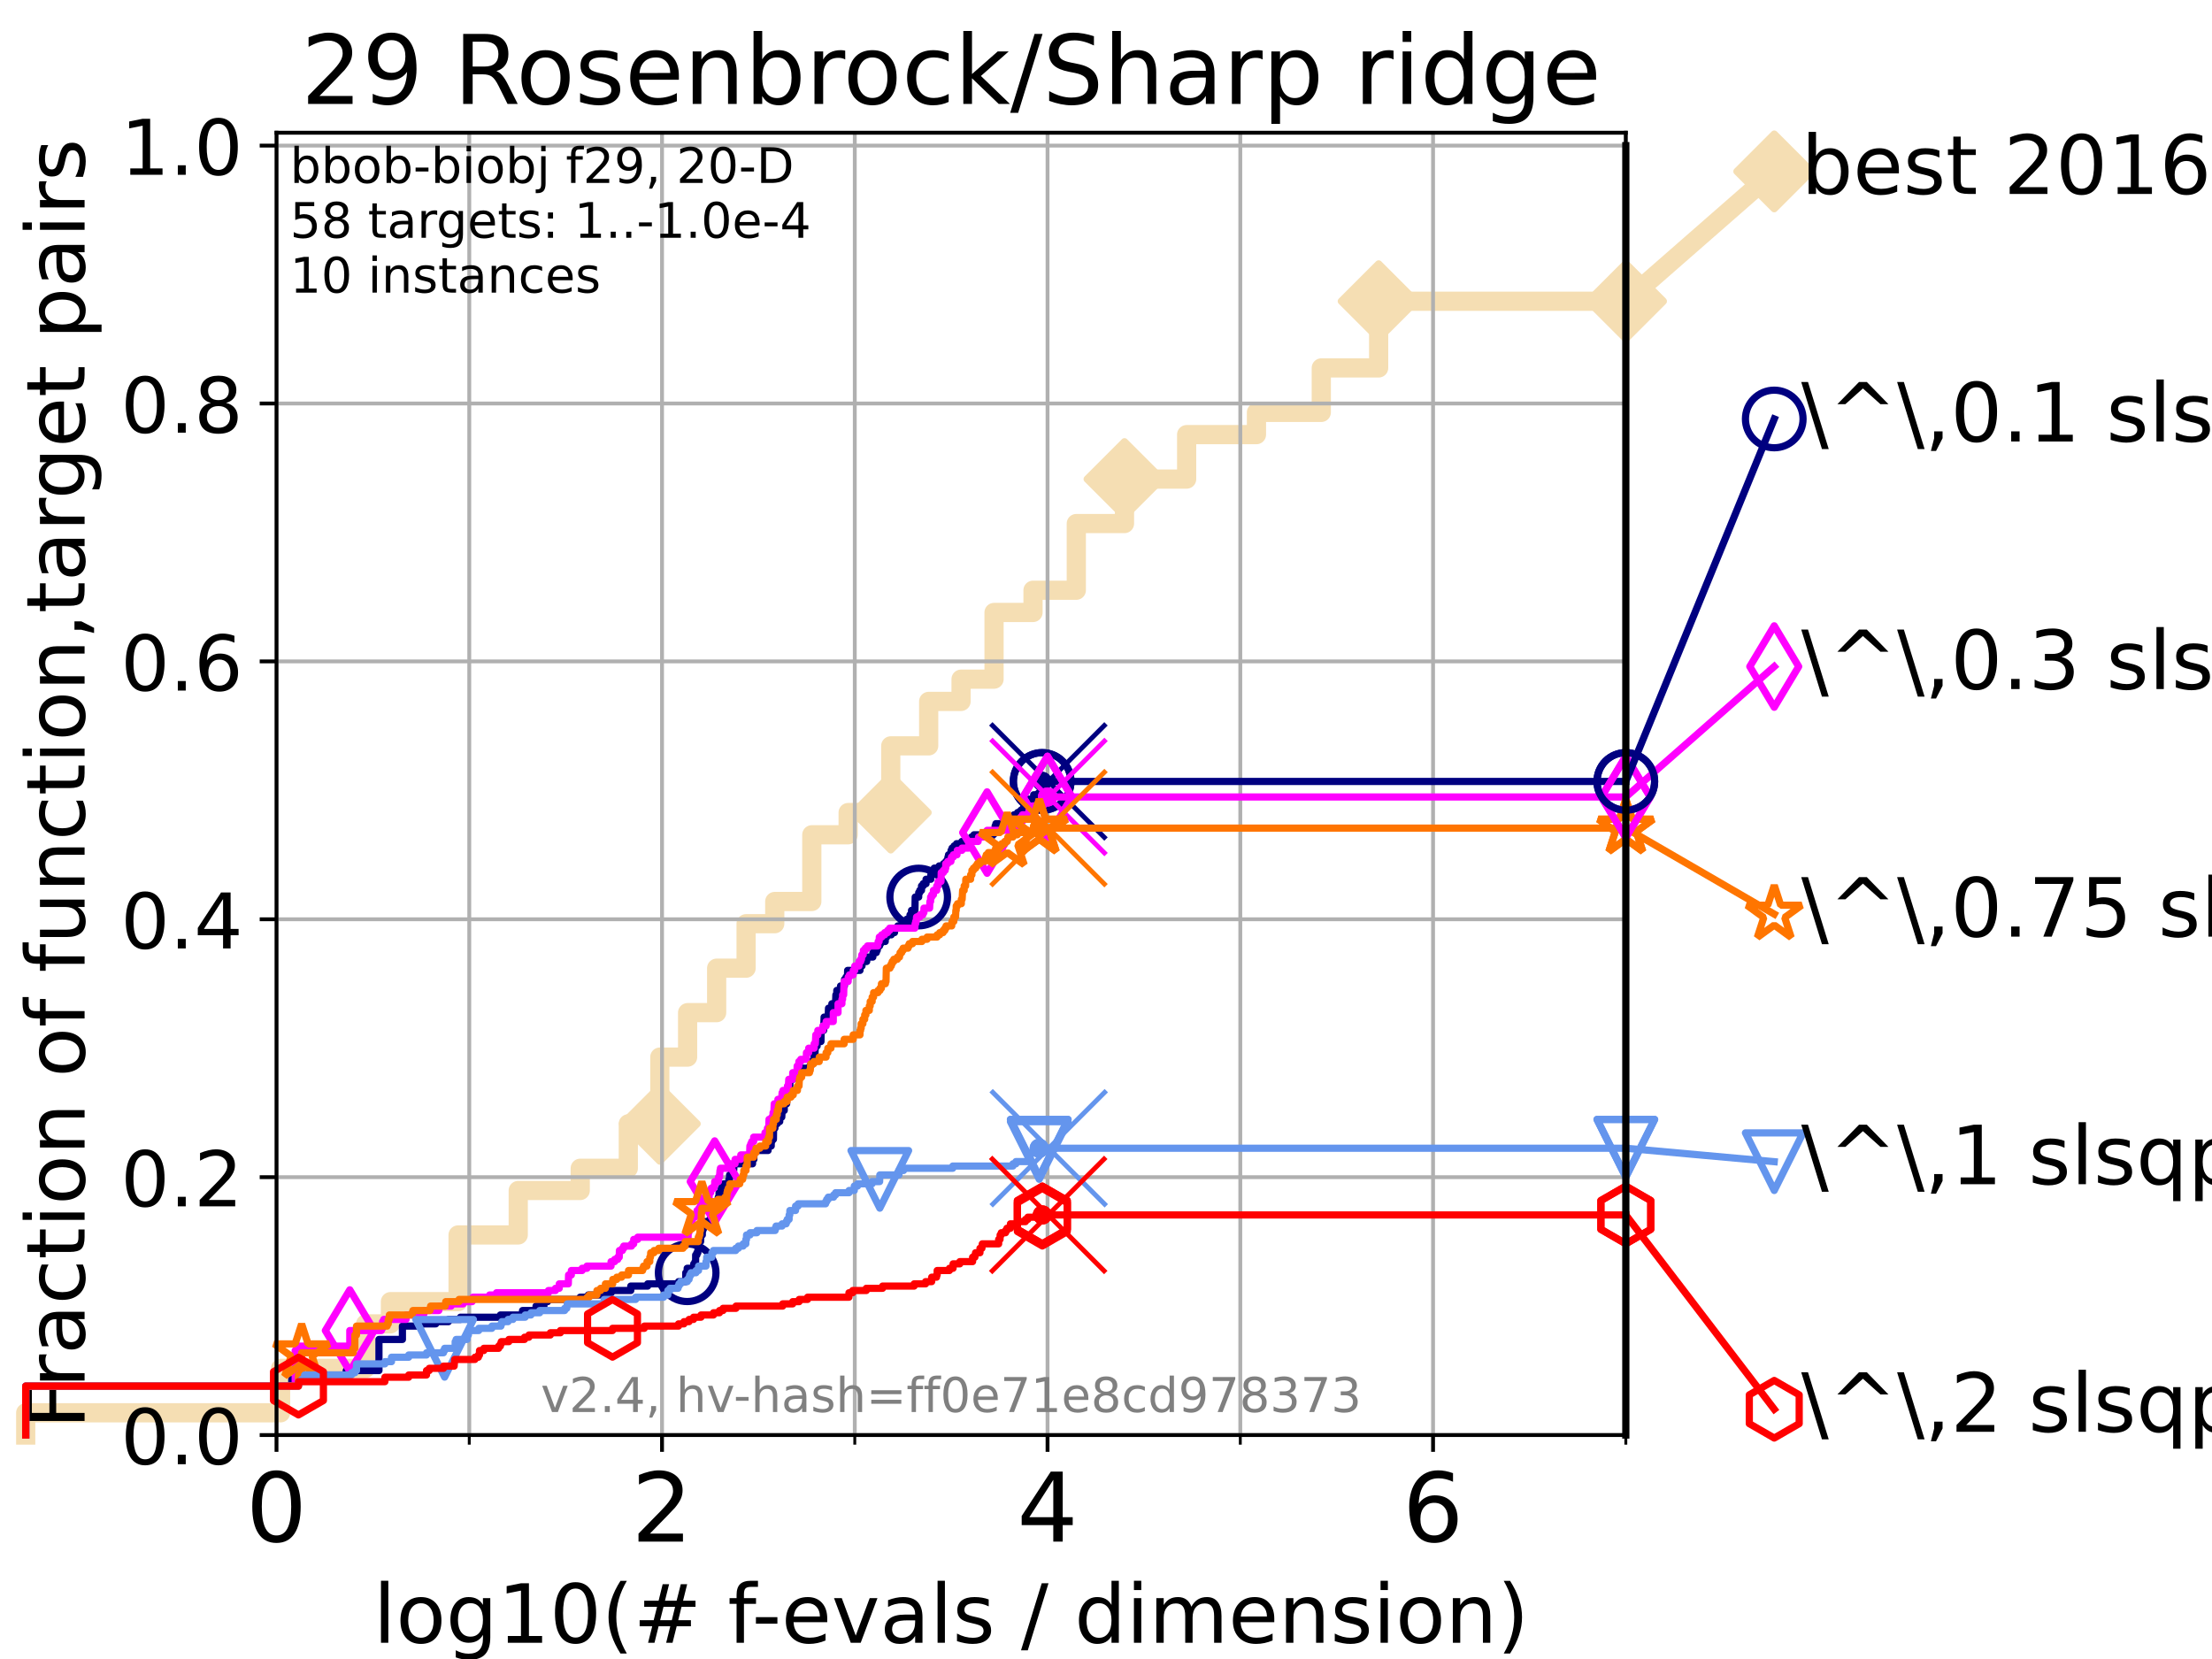 <?xml version="1.0" encoding="utf-8" standalone="no"?>
<!DOCTYPE svg PUBLIC "-//W3C//DTD SVG 1.1//EN"
  "http://www.w3.org/Graphics/SVG/1.1/DTD/svg11.dtd">
<!-- Created with matplotlib (https://matplotlib.org/) -->
<svg height="345.6pt" version="1.1" viewBox="0 0 460.8 345.6" width="460.8pt" xmlns="http://www.w3.org/2000/svg" xmlns:xlink="http://www.w3.org/1999/xlink">
 <defs>
  <style type="text/css">*{stroke-linecap:butt;stroke-linejoin:round;}</style>
 </defs>
 <g id="figure_1">
  <g id="patch_1">
   <path d="M 0 345.6 
L 460.8 345.6 
L 460.8 0 
L 0 0 
z
" style="fill:#ffffff;"/>
  </g>
  <g id="axes_1">
   <g id="patch_2">
    <path d="M 57.6 298.944 
L 338.688 298.944 
L 338.688 27.648 
L 57.6 27.648 
z
" style="fill:#ffffff;"/>
   </g>
   <g id="line2d_1">
    <path d="M 5.357 298.944 
L 5.357 294.313 
L 58.451 294.313 
L 58.451 285.05 
L 76.168 285.05 
L 76.168 275.788 
L 81.334 275.788 
L 81.334 271.157 
L 95.427 271.157 
L 95.427 257.263 
L 107.957 257.263 
L 107.957 248.001 
L 120.876 248.001 
L 120.876 243.37 
L 130.888 243.37 
L 130.888 234.107 
L 137.451 234.107 
L 137.451 220.214 
L 143.241 220.214 
L 143.241 210.951 
L 149.291 210.951 
L 149.291 201.689 
L 155.425 201.689 
L 155.425 192.426 
L 161.395 192.426 
L 161.395 187.795 
L 169.114 187.795 
L 169.114 173.901 
L 176.682 173.901 
L 176.682 169.27 
L 185.562 169.27 
L 185.562 155.377 
L 193.461 155.377 
L 193.461 146.114 
L 200.207 146.114 
L 200.207 141.483 
L 207.077 141.483 
L 207.077 127.589 
L 215.196 127.589 
L 215.196 122.958 
L 224.214 122.958 
L 224.214 109.065 
L 234.252 109.065 
L 234.252 99.802 
L 247.199 99.802 
L 247.199 90.54 
L 261.742 90.54 
L 261.742 85.909 
L 275.248 85.909 
L 275.248 76.646 
L 287.198 76.646 
L 287.198 62.753 
L 338.688 62.753 
" style="fill:none;stroke:#f5deb3;stroke-linecap:square;stroke-width:4;"/>
   </g>
   <g id="line2d_2">
    <defs>
     <path d="M 0 7.778 
L 7.778 0 
L 0 -7.778 
L -7.778 0 
z
" id="maf88151189" style="stroke:#f5deb3;stroke-linejoin:miter;stroke-width:1.5;"/>
    </defs>
    <g>
     <use style="fill:#f5deb3;stroke:#f5deb3;stroke-linejoin:miter;stroke-width:1.5;" x="137.451" xlink:href="#maf88151189" y="234.107"/>
     <use style="fill:#f5deb3;stroke:#f5deb3;stroke-linejoin:miter;stroke-width:1.5;" x="185.562" xlink:href="#maf88151189" y="169.27"/>
     <use style="fill:#f5deb3;stroke:#f5deb3;stroke-linejoin:miter;stroke-width:1.5;" x="234.252" xlink:href="#maf88151189" y="99.802"/>
     <use style="fill:#f5deb3;stroke:#f5deb3;stroke-linejoin:miter;stroke-width:1.5;" x="287.198" xlink:href="#maf88151189" y="62.753"/>
     <use style="fill:#f5deb3;stroke:#f5deb3;stroke-linejoin:miter;stroke-width:1.5;" x="338.688" xlink:href="#maf88151189" y="62.753"/>
    </g>
   </g>
   <g id="line2d_3">
    <path style="fill:none;stroke:#f5deb3;stroke-linecap:square;stroke-width:4;"/>
    <g/>
   </g>
   <g id="line2d_4">
    <path d="M 338.688 62.753 
L 369.608 35.706 
" style="fill:none;stroke:#f5deb3;stroke-linecap:square;stroke-width:4;"/>
    <g>
     <use style="fill:#f5deb3;stroke:#f5deb3;stroke-linejoin:miter;stroke-width:1.5;" x="338.688" xlink:href="#maf88151189" y="62.753"/>
     <use style="fill:#f5deb3;stroke:#f5deb3;stroke-linejoin:miter;stroke-width:1.5;" x="369.608" xlink:href="#maf88151189" y="35.706"/>
    </g>
   </g>
   <g id="matplotlib.axis_1">
    <g id="xtick_1">
     <g id="line2d_5">
      <path clip-path="url(#pcffe440d4a)" d="M 57.6 298.944 
L 57.6 27.648 
" style="fill:none;stroke:#b0b0b0;stroke-linecap:square;stroke-width:0.8;"/>
     </g>
     <g id="line2d_6">
      <defs>
       <path d="M 0 0 
L 0 3.5 
" id="m26a01a7dc7" style="stroke:#000000;stroke-width:0.8;"/>
      </defs>
      <g>
       <use style="stroke:#000000;stroke-width:0.8;" x="57.6" xlink:href="#m26a01a7dc7" y="298.944"/>
      </g>
     </g>
     <g id="text_1">
      <!-- 0 -->
      <g transform="translate(51.237 321.141)scale(0.2 -0.2)">
       <defs>
        <path d="M 31.781 66.406 
Q 24.172 66.406 20.328 58.906 
Q 16.5 51.422 16.5 36.375 
Q 16.5 21.391 20.328 13.891 
Q 24.172 6.391 31.781 6.391 
Q 39.453 6.391 43.281 13.891 
Q 47.125 21.391 47.125 36.375 
Q 47.125 51.422 43.281 58.906 
Q 39.453 66.406 31.781 66.406 
z
M 31.781 74.219 
Q 44.047 74.219 50.516 64.516 
Q 56.984 54.828 56.984 36.375 
Q 56.984 17.969 50.516 8.266 
Q 44.047 -1.422 31.781 -1.422 
Q 19.531 -1.422 13.062 8.266 
Q 6.594 17.969 6.594 36.375 
Q 6.594 54.828 13.062 64.516 
Q 19.531 74.219 31.781 74.219 
z
" id="DejaVuSans-48"/>
       </defs>
       <use xlink:href="#DejaVuSans-48"/>
      </g>
     </g>
    </g>
    <g id="xtick_2">
     <g id="line2d_7">
      <path clip-path="url(#pcffe440d4a)" d="M 137.911 298.944 
L 137.911 27.648 
" style="fill:none;stroke:#b0b0b0;stroke-linecap:square;stroke-width:0.8;"/>
     </g>
     <g id="line2d_8">
      <g>
       <use style="stroke:#000000;stroke-width:0.8;" x="137.911" xlink:href="#m26a01a7dc7" y="298.944"/>
      </g>
     </g>
     <g id="text_2">
      <!-- 2 -->
      <g transform="translate(131.548 321.141)scale(0.2 -0.2)">
       <defs>
        <path d="M 19.188 8.297 
L 53.609 8.297 
L 53.609 0 
L 7.328 0 
L 7.328 8.297 
Q 12.938 14.109 22.625 23.891 
Q 32.328 33.688 34.812 36.531 
Q 39.547 41.844 41.422 45.531 
Q 43.312 49.219 43.312 52.781 
Q 43.312 58.594 39.234 62.25 
Q 35.156 65.922 28.609 65.922 
Q 23.969 65.922 18.812 64.312 
Q 13.672 62.703 7.812 59.422 
L 7.812 69.391 
Q 13.766 71.781 18.938 73 
Q 24.125 74.219 28.422 74.219 
Q 39.75 74.219 46.484 68.547 
Q 53.219 62.891 53.219 53.422 
Q 53.219 48.922 51.531 44.891 
Q 49.859 40.875 45.406 35.406 
Q 44.188 33.984 37.641 27.219 
Q 31.109 20.453 19.188 8.297 
z
" id="DejaVuSans-50"/>
       </defs>
       <use xlink:href="#DejaVuSans-50"/>
      </g>
     </g>
    </g>
    <g id="xtick_3">
     <g id="line2d_9">
      <path clip-path="url(#pcffe440d4a)" d="M 218.222 298.944 
L 218.222 27.648 
" style="fill:none;stroke:#b0b0b0;stroke-linecap:square;stroke-width:0.8;"/>
     </g>
     <g id="line2d_10">
      <g>
       <use style="stroke:#000000;stroke-width:0.8;" x="218.222" xlink:href="#m26a01a7dc7" y="298.944"/>
      </g>
     </g>
     <g id="text_3">
      <!-- 4 -->
      <g transform="translate(211.859 321.141)scale(0.2 -0.2)">
       <defs>
        <path d="M 37.797 64.312 
L 12.891 25.391 
L 37.797 25.391 
z
M 35.203 72.906 
L 47.609 72.906 
L 47.609 25.391 
L 58.016 25.391 
L 58.016 17.188 
L 47.609 17.188 
L 47.609 0 
L 37.797 0 
L 37.797 17.188 
L 4.891 17.188 
L 4.891 26.703 
z
" id="DejaVuSans-52"/>
       </defs>
       <use xlink:href="#DejaVuSans-52"/>
      </g>
     </g>
    </g>
    <g id="xtick_4">
     <g id="line2d_11">
      <path clip-path="url(#pcffe440d4a)" d="M 298.533 298.944 
L 298.533 27.648 
" style="fill:none;stroke:#b0b0b0;stroke-linecap:square;stroke-width:0.8;"/>
     </g>
     <g id="line2d_12">
      <g>
       <use style="stroke:#000000;stroke-width:0.8;" x="298.533" xlink:href="#m26a01a7dc7" y="298.944"/>
      </g>
     </g>
     <g id="text_4">
      <!-- 6 -->
      <g transform="translate(292.17 321.141)scale(0.2 -0.2)">
       <defs>
        <path d="M 33.016 40.375 
Q 26.375 40.375 22.484 35.828 
Q 18.609 31.297 18.609 23.391 
Q 18.609 15.531 22.484 10.953 
Q 26.375 6.391 33.016 6.391 
Q 39.656 6.391 43.531 10.953 
Q 47.406 15.531 47.406 23.391 
Q 47.406 31.297 43.531 35.828 
Q 39.656 40.375 33.016 40.375 
z
M 52.594 71.297 
L 52.594 62.312 
Q 48.875 64.062 45.094 64.984 
Q 41.312 65.922 37.594 65.922 
Q 27.828 65.922 22.672 59.328 
Q 17.531 52.734 16.797 39.406 
Q 19.672 43.656 24.016 45.922 
Q 28.375 48.188 33.594 48.188 
Q 44.578 48.188 50.953 41.516 
Q 57.328 34.859 57.328 23.391 
Q 57.328 12.156 50.688 5.359 
Q 44.047 -1.422 33.016 -1.422 
Q 20.359 -1.422 13.672 8.266 
Q 6.984 17.969 6.984 36.375 
Q 6.984 53.656 15.188 63.938 
Q 23.391 74.219 37.203 74.219 
Q 40.922 74.219 44.703 73.484 
Q 48.484 72.75 52.594 71.297 
z
" id="DejaVuSans-54"/>
       </defs>
       <use xlink:href="#DejaVuSans-54"/>
      </g>
     </g>
    </g>
    <g id="xtick_5">
     <g id="line2d_13">
      <path clip-path="url(#pcffe440d4a)" d="M 97.755 298.944 
L 97.755 27.648 
" style="fill:none;stroke:#b0b0b0;stroke-linecap:square;stroke-width:0.8;"/>
     </g>
     <g id="line2d_14">
      <defs>
       <path d="M 0 0 
L 0 2 
" id="m412bd78760" style="stroke:#000000;stroke-width:0.6;"/>
      </defs>
      <g>
       <use style="stroke:#000000;stroke-width:0.6;" x="97.755" xlink:href="#m412bd78760" y="298.944"/>
      </g>
     </g>
    </g>
    <g id="xtick_6">
     <g id="line2d_15">
      <path clip-path="url(#pcffe440d4a)" d="M 178.066 298.944 
L 178.066 27.648 
" style="fill:none;stroke:#b0b0b0;stroke-linecap:square;stroke-width:0.8;"/>
     </g>
     <g id="line2d_16">
      <g>
       <use style="stroke:#000000;stroke-width:0.6;" x="178.066" xlink:href="#m412bd78760" y="298.944"/>
      </g>
     </g>
    </g>
    <g id="xtick_7">
     <g id="line2d_17">
      <path clip-path="url(#pcffe440d4a)" d="M 258.377 298.944 
L 258.377 27.648 
" style="fill:none;stroke:#b0b0b0;stroke-linecap:square;stroke-width:0.8;"/>
     </g>
     <g id="line2d_18">
      <g>
       <use style="stroke:#000000;stroke-width:0.6;" x="258.377" xlink:href="#m412bd78760" y="298.944"/>
      </g>
     </g>
    </g>
    <g id="xtick_8">
     <g id="line2d_19">
      <path clip-path="url(#pcffe440d4a)" d="M 338.688 298.944 
L 338.688 27.648 
" style="fill:none;stroke:#b0b0b0;stroke-linecap:square;stroke-width:0.8;"/>
     </g>
     <g id="line2d_20">
      <g>
       <use style="stroke:#000000;stroke-width:0.6;" x="338.688" xlink:href="#m412bd78760" y="298.944"/>
      </g>
     </g>
    </g>
    <g id="text_5">
     <!-- log10(# f-evals / dimension) -->
     <g transform="translate(77.764 342.218)scale(0.17 -0.17)">
      <defs>
       <path d="M 9.422 75.984 
L 18.406 75.984 
L 18.406 0 
L 9.422 0 
z
" id="DejaVuSans-108"/>
       <path d="M 30.609 48.391 
Q 23.391 48.391 19.188 42.75 
Q 14.984 37.109 14.984 27.297 
Q 14.984 17.484 19.156 11.844 
Q 23.344 6.203 30.609 6.203 
Q 37.797 6.203 41.984 11.859 
Q 46.188 17.531 46.188 27.297 
Q 46.188 37.016 41.984 42.703 
Q 37.797 48.391 30.609 48.391 
z
M 30.609 56 
Q 42.328 56 49.016 48.375 
Q 55.719 40.766 55.719 27.297 
Q 55.719 13.875 49.016 6.219 
Q 42.328 -1.422 30.609 -1.422 
Q 18.844 -1.422 12.172 6.219 
Q 5.516 13.875 5.516 27.297 
Q 5.516 40.766 12.172 48.375 
Q 18.844 56 30.609 56 
z
" id="DejaVuSans-111"/>
       <path d="M 45.406 27.984 
Q 45.406 37.75 41.375 43.109 
Q 37.359 48.484 30.078 48.484 
Q 22.859 48.484 18.828 43.109 
Q 14.797 37.75 14.797 27.984 
Q 14.797 18.266 18.828 12.891 
Q 22.859 7.516 30.078 7.516 
Q 37.359 7.516 41.375 12.891 
Q 45.406 18.266 45.406 27.984 
z
M 54.391 6.781 
Q 54.391 -7.172 48.188 -13.984 
Q 42 -20.797 29.203 -20.797 
Q 24.469 -20.797 20.266 -20.094 
Q 16.062 -19.391 12.109 -17.922 
L 12.109 -9.188 
Q 16.062 -11.328 19.922 -12.344 
Q 23.781 -13.375 27.781 -13.375 
Q 36.625 -13.375 41.016 -8.766 
Q 45.406 -4.156 45.406 5.172 
L 45.406 9.625 
Q 42.625 4.781 38.281 2.391 
Q 33.938 0 27.875 0 
Q 17.828 0 11.672 7.656 
Q 5.516 15.328 5.516 27.984 
Q 5.516 40.672 11.672 48.328 
Q 17.828 56 27.875 56 
Q 33.938 56 38.281 53.609 
Q 42.625 51.219 45.406 46.391 
L 45.406 54.688 
L 54.391 54.688 
z
" id="DejaVuSans-103"/>
       <path d="M 12.406 8.297 
L 28.516 8.297 
L 28.516 63.922 
L 10.984 60.406 
L 10.984 69.391 
L 28.422 72.906 
L 38.281 72.906 
L 38.281 8.297 
L 54.391 8.297 
L 54.391 0 
L 12.406 0 
z
" id="DejaVuSans-49"/>
       <path d="M 31 75.875 
Q 24.469 64.656 21.281 53.656 
Q 18.109 42.672 18.109 31.391 
Q 18.109 20.125 21.312 9.062 
Q 24.516 -2 31 -13.188 
L 23.188 -13.188 
Q 15.875 -1.703 12.234 9.375 
Q 8.594 20.453 8.594 31.391 
Q 8.594 42.281 12.203 53.312 
Q 15.828 64.359 23.188 75.875 
z
" id="DejaVuSans-40"/>
       <path d="M 51.125 44 
L 36.922 44 
L 32.812 27.688 
L 47.125 27.688 
z
M 43.797 71.781 
L 38.719 51.516 
L 52.984 51.516 
L 58.109 71.781 
L 65.922 71.781 
L 60.891 51.516 
L 76.125 51.516 
L 76.125 44 
L 58.984 44 
L 54.984 27.688 
L 70.516 27.688 
L 70.516 20.219 
L 53.078 20.219 
L 48 0 
L 40.188 0 
L 45.219 20.219 
L 30.906 20.219 
L 25.875 0 
L 18.016 0 
L 23.094 20.219 
L 7.719 20.219 
L 7.719 27.688 
L 24.906 27.688 
L 29 44 
L 13.281 44 
L 13.281 51.516 
L 30.906 51.516 
L 35.891 71.781 
z
" id="DejaVuSans-35"/>
       <path id="DejaVuSans-32"/>
       <path d="M 37.109 75.984 
L 37.109 68.5 
L 28.516 68.5 
Q 23.688 68.5 21.797 66.547 
Q 19.922 64.594 19.922 59.516 
L 19.922 54.688 
L 34.719 54.688 
L 34.719 47.703 
L 19.922 47.703 
L 19.922 0 
L 10.891 0 
L 10.891 47.703 
L 2.297 47.703 
L 2.297 54.688 
L 10.891 54.688 
L 10.891 58.5 
Q 10.891 67.625 15.141 71.797 
Q 19.391 75.984 28.609 75.984 
z
" id="DejaVuSans-102"/>
       <path d="M 4.891 31.391 
L 31.203 31.391 
L 31.203 23.391 
L 4.891 23.391 
z
" id="DejaVuSans-45"/>
       <path d="M 56.203 29.594 
L 56.203 25.203 
L 14.891 25.203 
Q 15.484 15.922 20.484 11.062 
Q 25.484 6.203 34.422 6.203 
Q 39.594 6.203 44.453 7.469 
Q 49.312 8.734 54.109 11.281 
L 54.109 2.781 
Q 49.266 0.734 44.188 -0.344 
Q 39.109 -1.422 33.891 -1.422 
Q 20.797 -1.422 13.156 6.188 
Q 5.516 13.812 5.516 26.812 
Q 5.516 40.234 12.766 48.109 
Q 20.016 56 32.328 56 
Q 43.359 56 49.781 48.891 
Q 56.203 41.797 56.203 29.594 
z
M 47.219 32.234 
Q 47.125 39.594 43.094 43.984 
Q 39.062 48.391 32.422 48.391 
Q 24.906 48.391 20.391 44.141 
Q 15.875 39.891 15.188 32.172 
z
" id="DejaVuSans-101"/>
       <path d="M 2.984 54.688 
L 12.5 54.688 
L 29.594 8.797 
L 46.688 54.688 
L 56.203 54.688 
L 35.688 0 
L 23.484 0 
z
" id="DejaVuSans-118"/>
       <path d="M 34.281 27.484 
Q 23.391 27.484 19.188 25 
Q 14.984 22.516 14.984 16.5 
Q 14.984 11.719 18.141 8.906 
Q 21.297 6.109 26.703 6.109 
Q 34.188 6.109 38.703 11.406 
Q 43.219 16.703 43.219 25.484 
L 43.219 27.484 
z
M 52.203 31.203 
L 52.203 0 
L 43.219 0 
L 43.219 8.297 
Q 40.141 3.328 35.547 0.953 
Q 30.953 -1.422 24.312 -1.422 
Q 15.922 -1.422 10.953 3.297 
Q 6 8.016 6 15.922 
Q 6 25.141 12.172 29.828 
Q 18.359 34.516 30.609 34.516 
L 43.219 34.516 
L 43.219 35.406 
Q 43.219 41.609 39.141 45 
Q 35.062 48.391 27.688 48.391 
Q 23 48.391 18.547 47.266 
Q 14.109 46.141 10.016 43.891 
L 10.016 52.203 
Q 14.938 54.109 19.578 55.047 
Q 24.219 56 28.609 56 
Q 40.484 56 46.344 49.844 
Q 52.203 43.703 52.203 31.203 
z
" id="DejaVuSans-97"/>
       <path d="M 44.281 53.078 
L 44.281 44.578 
Q 40.484 46.531 36.375 47.5 
Q 32.281 48.484 27.875 48.484 
Q 21.188 48.484 17.844 46.438 
Q 14.5 44.391 14.5 40.281 
Q 14.5 37.156 16.891 35.375 
Q 19.281 33.594 26.516 31.984 
L 29.594 31.297 
Q 39.156 29.25 43.188 25.516 
Q 47.219 21.781 47.219 15.094 
Q 47.219 7.469 41.188 3.016 
Q 35.156 -1.422 24.609 -1.422 
Q 20.219 -1.422 15.453 -0.562 
Q 10.688 0.297 5.422 2 
L 5.422 11.281 
Q 10.406 8.688 15.234 7.391 
Q 20.062 6.109 24.812 6.109 
Q 31.156 6.109 34.562 8.281 
Q 37.984 10.453 37.984 14.406 
Q 37.984 18.062 35.516 20.016 
Q 33.062 21.969 24.703 23.781 
L 21.578 24.516 
Q 13.234 26.266 9.516 29.906 
Q 5.812 33.547 5.812 39.891 
Q 5.812 47.609 11.281 51.797 
Q 16.75 56 26.812 56 
Q 31.781 56 36.172 55.266 
Q 40.578 54.547 44.281 53.078 
z
" id="DejaVuSans-115"/>
       <path d="M 25.391 72.906 
L 33.688 72.906 
L 8.297 -9.281 
L 0 -9.281 
z
" id="DejaVuSans-47"/>
       <path d="M 45.406 46.391 
L 45.406 75.984 
L 54.391 75.984 
L 54.391 0 
L 45.406 0 
L 45.406 8.203 
Q 42.578 3.328 38.25 0.953 
Q 33.938 -1.422 27.875 -1.422 
Q 17.969 -1.422 11.734 6.484 
Q 5.516 14.406 5.516 27.297 
Q 5.516 40.188 11.734 48.094 
Q 17.969 56 27.875 56 
Q 33.938 56 38.25 53.625 
Q 42.578 51.266 45.406 46.391 
z
M 14.797 27.297 
Q 14.797 17.391 18.875 11.75 
Q 22.953 6.109 30.078 6.109 
Q 37.203 6.109 41.297 11.75 
Q 45.406 17.391 45.406 27.297 
Q 45.406 37.203 41.297 42.844 
Q 37.203 48.484 30.078 48.484 
Q 22.953 48.484 18.875 42.844 
Q 14.797 37.203 14.797 27.297 
z
" id="DejaVuSans-100"/>
       <path d="M 9.422 54.688 
L 18.406 54.688 
L 18.406 0 
L 9.422 0 
z
M 9.422 75.984 
L 18.406 75.984 
L 18.406 64.594 
L 9.422 64.594 
z
" id="DejaVuSans-105"/>
       <path d="M 52 44.188 
Q 55.375 50.25 60.062 53.125 
Q 64.75 56 71.094 56 
Q 79.641 56 84.281 50.016 
Q 88.922 44.047 88.922 33.016 
L 88.922 0 
L 79.891 0 
L 79.891 32.719 
Q 79.891 40.578 77.094 44.375 
Q 74.312 48.188 68.609 48.188 
Q 61.625 48.188 57.562 43.547 
Q 53.516 38.922 53.516 30.906 
L 53.516 0 
L 44.484 0 
L 44.484 32.719 
Q 44.484 40.625 41.703 44.406 
Q 38.922 48.188 33.109 48.188 
Q 26.219 48.188 22.156 43.531 
Q 18.109 38.875 18.109 30.906 
L 18.109 0 
L 9.078 0 
L 9.078 54.688 
L 18.109 54.688 
L 18.109 46.188 
Q 21.188 51.219 25.484 53.609 
Q 29.781 56 35.688 56 
Q 41.656 56 45.828 52.969 
Q 50 49.953 52 44.188 
z
" id="DejaVuSans-109"/>
       <path d="M 54.891 33.016 
L 54.891 0 
L 45.906 0 
L 45.906 32.719 
Q 45.906 40.484 42.875 44.328 
Q 39.844 48.188 33.797 48.188 
Q 26.516 48.188 22.312 43.547 
Q 18.109 38.922 18.109 30.906 
L 18.109 0 
L 9.078 0 
L 9.078 54.688 
L 18.109 54.688 
L 18.109 46.188 
Q 21.344 51.125 25.703 53.562 
Q 30.078 56 35.797 56 
Q 45.219 56 50.047 50.172 
Q 54.891 44.344 54.891 33.016 
z
" id="DejaVuSans-110"/>
       <path d="M 8.016 75.875 
L 15.828 75.875 
Q 23.141 64.359 26.781 53.312 
Q 30.422 42.281 30.422 31.391 
Q 30.422 20.453 26.781 9.375 
Q 23.141 -1.703 15.828 -13.188 
L 8.016 -13.188 
Q 14.5 -2 17.703 9.062 
Q 20.906 20.125 20.906 31.391 
Q 20.906 42.672 17.703 53.656 
Q 14.5 64.656 8.016 75.875 
z
" id="DejaVuSans-41"/>
      </defs>
      <use xlink:href="#DejaVuSans-108"/>
      <use x="27.783" xlink:href="#DejaVuSans-111"/>
      <use x="88.965" xlink:href="#DejaVuSans-103"/>
      <use x="152.441" xlink:href="#DejaVuSans-49"/>
      <use x="216.064" xlink:href="#DejaVuSans-48"/>
      <use x="279.688" xlink:href="#DejaVuSans-40"/>
      <use x="318.701" xlink:href="#DejaVuSans-35"/>
      <use x="402.49" xlink:href="#DejaVuSans-32"/>
      <use x="434.277" xlink:href="#DejaVuSans-102"/>
      <use x="463.982" xlink:href="#DejaVuSans-45"/>
      <use x="500.066" xlink:href="#DejaVuSans-101"/>
      <use x="561.59" xlink:href="#DejaVuSans-118"/>
      <use x="620.77" xlink:href="#DejaVuSans-97"/>
      <use x="682.049" xlink:href="#DejaVuSans-108"/>
      <use x="709.832" xlink:href="#DejaVuSans-115"/>
      <use x="761.932" xlink:href="#DejaVuSans-32"/>
      <use x="793.719" xlink:href="#DejaVuSans-47"/>
      <use x="827.41" xlink:href="#DejaVuSans-32"/>
      <use x="859.197" xlink:href="#DejaVuSans-100"/>
      <use x="922.674" xlink:href="#DejaVuSans-105"/>
      <use x="950.457" xlink:href="#DejaVuSans-109"/>
      <use x="1047.869" xlink:href="#DejaVuSans-101"/>
      <use x="1109.393" xlink:href="#DejaVuSans-110"/>
      <use x="1172.771" xlink:href="#DejaVuSans-115"/>
      <use x="1224.871" xlink:href="#DejaVuSans-105"/>
      <use x="1252.654" xlink:href="#DejaVuSans-111"/>
      <use x="1313.836" xlink:href="#DejaVuSans-110"/>
      <use x="1377.215" xlink:href="#DejaVuSans-41"/>
     </g>
    </g>
   </g>
   <g id="matplotlib.axis_2">
    <g id="ytick_1">
     <g id="line2d_21">
      <path clip-path="url(#pcffe440d4a)" d="M 57.6 298.944 
L 338.688 298.944 
" style="fill:none;stroke:#b0b0b0;stroke-linecap:square;stroke-width:0.8;"/>
     </g>
     <g id="line2d_22">
      <defs>
       <path d="M 0 0 
L -3.5 0 
" id="m97ac655352" style="stroke:#000000;stroke-width:0.8;"/>
      </defs>
      <g>
       <use style="stroke:#000000;stroke-width:0.8;" x="57.6" xlink:href="#m97ac655352" y="298.944"/>
      </g>
     </g>
     <g id="text_6">
      <!-- 0.0 -->
      <g transform="translate(25.155 305.023)scale(0.16 -0.16)">
       <defs>
        <path d="M 10.688 12.406 
L 21 12.406 
L 21 0 
L 10.688 0 
z
" id="DejaVuSans-46"/>
       </defs>
       <use xlink:href="#DejaVuSans-48"/>
       <use x="63.623" xlink:href="#DejaVuSans-46"/>
       <use x="95.41" xlink:href="#DejaVuSans-48"/>
      </g>
     </g>
    </g>
    <g id="ytick_2">
     <g id="line2d_23">
      <path clip-path="url(#pcffe440d4a)" d="M 57.6 245.222 
L 338.688 245.222 
" style="fill:none;stroke:#b0b0b0;stroke-linecap:square;stroke-width:0.8;"/>
     </g>
     <g id="line2d_24">
      <g>
       <use style="stroke:#000000;stroke-width:0.8;" x="57.6" xlink:href="#m97ac655352" y="245.222"/>
      </g>
     </g>
     <g id="text_7">
      <!-- 0.2 -->
      <g transform="translate(25.155 251.301)scale(0.16 -0.16)">
       <use xlink:href="#DejaVuSans-48"/>
       <use x="63.623" xlink:href="#DejaVuSans-46"/>
       <use x="95.41" xlink:href="#DejaVuSans-50"/>
      </g>
     </g>
    </g>
    <g id="ytick_3">
     <g id="line2d_25">
      <path clip-path="url(#pcffe440d4a)" d="M 57.6 191.5 
L 338.688 191.5 
" style="fill:none;stroke:#b0b0b0;stroke-linecap:square;stroke-width:0.8;"/>
     </g>
     <g id="line2d_26">
      <g>
       <use style="stroke:#000000;stroke-width:0.8;" x="57.6" xlink:href="#m97ac655352" y="191.5"/>
      </g>
     </g>
     <g id="text_8">
      <!-- 0.4 -->
      <g transform="translate(25.155 197.579)scale(0.16 -0.16)">
       <use xlink:href="#DejaVuSans-48"/>
       <use x="63.623" xlink:href="#DejaVuSans-46"/>
       <use x="95.41" xlink:href="#DejaVuSans-52"/>
      </g>
     </g>
    </g>
    <g id="ytick_4">
     <g id="line2d_27">
      <path clip-path="url(#pcffe440d4a)" d="M 57.6 137.778 
L 338.688 137.778 
" style="fill:none;stroke:#b0b0b0;stroke-linecap:square;stroke-width:0.8;"/>
     </g>
     <g id="line2d_28">
      <g>
       <use style="stroke:#000000;stroke-width:0.8;" x="57.6" xlink:href="#m97ac655352" y="137.778"/>
      </g>
     </g>
     <g id="text_9">
      <!-- 0.6 -->
      <g transform="translate(25.155 143.857)scale(0.16 -0.16)">
       <use xlink:href="#DejaVuSans-48"/>
       <use x="63.623" xlink:href="#DejaVuSans-46"/>
       <use x="95.41" xlink:href="#DejaVuSans-54"/>
      </g>
     </g>
    </g>
    <g id="ytick_5">
     <g id="line2d_29">
      <path clip-path="url(#pcffe440d4a)" d="M 57.6 84.056 
L 338.688 84.056 
" style="fill:none;stroke:#b0b0b0;stroke-linecap:square;stroke-width:0.8;"/>
     </g>
     <g id="line2d_30">
      <g>
       <use style="stroke:#000000;stroke-width:0.8;" x="57.6" xlink:href="#m97ac655352" y="84.056"/>
      </g>
     </g>
     <g id="text_10">
      <!-- 0.8 -->
      <g transform="translate(25.155 90.135)scale(0.16 -0.16)">
       <defs>
        <path d="M 31.781 34.625 
Q 24.75 34.625 20.719 30.859 
Q 16.703 27.094 16.703 20.516 
Q 16.703 13.922 20.719 10.156 
Q 24.75 6.391 31.781 6.391 
Q 38.812 6.391 42.859 10.172 
Q 46.922 13.969 46.922 20.516 
Q 46.922 27.094 42.891 30.859 
Q 38.875 34.625 31.781 34.625 
z
M 21.922 38.812 
Q 15.578 40.375 12.031 44.719 
Q 8.5 49.078 8.5 55.328 
Q 8.5 64.062 14.719 69.141 
Q 20.953 74.219 31.781 74.219 
Q 42.672 74.219 48.875 69.141 
Q 55.078 64.062 55.078 55.328 
Q 55.078 49.078 51.531 44.719 
Q 48 40.375 41.703 38.812 
Q 48.828 37.156 52.797 32.312 
Q 56.781 27.484 56.781 20.516 
Q 56.781 9.906 50.312 4.234 
Q 43.844 -1.422 31.781 -1.422 
Q 19.734 -1.422 13.25 4.234 
Q 6.781 9.906 6.781 20.516 
Q 6.781 27.484 10.781 32.312 
Q 14.797 37.156 21.922 38.812 
z
M 18.312 54.391 
Q 18.312 48.734 21.844 45.562 
Q 25.391 42.391 31.781 42.391 
Q 38.141 42.391 41.719 45.562 
Q 45.312 48.734 45.312 54.391 
Q 45.312 60.062 41.719 63.234 
Q 38.141 66.406 31.781 66.406 
Q 25.391 66.406 21.844 63.234 
Q 18.312 60.062 18.312 54.391 
z
" id="DejaVuSans-56"/>
       </defs>
       <use xlink:href="#DejaVuSans-48"/>
       <use x="63.623" xlink:href="#DejaVuSans-46"/>
       <use x="95.41" xlink:href="#DejaVuSans-56"/>
      </g>
     </g>
    </g>
    <g id="ytick_6">
     <g id="line2d_31">
      <path clip-path="url(#pcffe440d4a)" d="M 57.6 30.334 
L 338.688 30.334 
" style="fill:none;stroke:#b0b0b0;stroke-linecap:square;stroke-width:0.8;"/>
     </g>
     <g id="line2d_32">
      <g>
       <use style="stroke:#000000;stroke-width:0.8;" x="57.6" xlink:href="#m97ac655352" y="30.334"/>
      </g>
     </g>
     <g id="text_11">
      <!-- 1.0 -->
      <g transform="translate(25.155 36.413)scale(0.16 -0.16)">
       <use xlink:href="#DejaVuSans-49"/>
       <use x="63.623" xlink:href="#DejaVuSans-46"/>
       <use x="95.41" xlink:href="#DejaVuSans-48"/>
      </g>
     </g>
    </g>
    <g id="text_12">
     <!-- Fraction of function,target pairs -->
     <g transform="translate(17.62 297.681)rotate(-90)scale(0.17 -0.17)">
      <defs>
       <path d="M 9.812 72.906 
L 51.703 72.906 
L 51.703 64.594 
L 19.672 64.594 
L 19.672 43.109 
L 48.578 43.109 
L 48.578 34.812 
L 19.672 34.812 
L 19.672 0 
L 9.812 0 
z
" id="DejaVuSans-70"/>
       <path d="M 41.109 46.297 
Q 39.594 47.172 37.812 47.578 
Q 36.031 48 33.891 48 
Q 26.266 48 22.188 43.047 
Q 18.109 38.094 18.109 28.812 
L 18.109 0 
L 9.078 0 
L 9.078 54.688 
L 18.109 54.688 
L 18.109 46.188 
Q 20.953 51.172 25.484 53.578 
Q 30.031 56 36.531 56 
Q 37.453 56 38.578 55.875 
Q 39.703 55.766 41.062 55.516 
z
" id="DejaVuSans-114"/>
       <path d="M 48.781 52.594 
L 48.781 44.188 
Q 44.969 46.297 41.141 47.344 
Q 37.312 48.391 33.406 48.391 
Q 24.656 48.391 19.812 42.844 
Q 14.984 37.312 14.984 27.297 
Q 14.984 17.281 19.812 11.734 
Q 24.656 6.203 33.406 6.203 
Q 37.312 6.203 41.141 7.25 
Q 44.969 8.297 48.781 10.406 
L 48.781 2.094 
Q 45.016 0.344 40.984 -0.531 
Q 36.969 -1.422 32.422 -1.422 
Q 20.062 -1.422 12.781 6.344 
Q 5.516 14.109 5.516 27.297 
Q 5.516 40.672 12.859 48.328 
Q 20.219 56 33.016 56 
Q 37.156 56 41.109 55.141 
Q 45.062 54.297 48.781 52.594 
z
" id="DejaVuSans-99"/>
       <path d="M 18.312 70.219 
L 18.312 54.688 
L 36.812 54.688 
L 36.812 47.703 
L 18.312 47.703 
L 18.312 18.016 
Q 18.312 11.328 20.141 9.422 
Q 21.969 7.516 27.594 7.516 
L 36.812 7.516 
L 36.812 0 
L 27.594 0 
Q 17.188 0 13.234 3.875 
Q 9.281 7.766 9.281 18.016 
L 9.281 47.703 
L 2.688 47.703 
L 2.688 54.688 
L 9.281 54.688 
L 9.281 70.219 
z
" id="DejaVuSans-116"/>
       <path d="M 8.5 21.578 
L 8.5 54.688 
L 17.484 54.688 
L 17.484 21.922 
Q 17.484 14.156 20.5 10.266 
Q 23.531 6.391 29.594 6.391 
Q 36.859 6.391 41.078 11.031 
Q 45.312 15.672 45.312 23.688 
L 45.312 54.688 
L 54.297 54.688 
L 54.297 0 
L 45.312 0 
L 45.312 8.406 
Q 42.047 3.422 37.719 1 
Q 33.406 -1.422 27.688 -1.422 
Q 18.266 -1.422 13.375 4.438 
Q 8.5 10.297 8.5 21.578 
z
M 31.109 56 
z
" id="DejaVuSans-117"/>
       <path d="M 11.719 12.406 
L 22.016 12.406 
L 22.016 4 
L 14.016 -11.625 
L 7.719 -11.625 
L 11.719 4 
z
" id="DejaVuSans-44"/>
       <path d="M 18.109 8.203 
L 18.109 -20.797 
L 9.078 -20.797 
L 9.078 54.688 
L 18.109 54.688 
L 18.109 46.391 
Q 20.953 51.266 25.266 53.625 
Q 29.594 56 35.594 56 
Q 45.562 56 51.781 48.094 
Q 58.016 40.188 58.016 27.297 
Q 58.016 14.406 51.781 6.484 
Q 45.562 -1.422 35.594 -1.422 
Q 29.594 -1.422 25.266 0.953 
Q 20.953 3.328 18.109 8.203 
z
M 48.688 27.297 
Q 48.688 37.203 44.609 42.844 
Q 40.531 48.484 33.406 48.484 
Q 26.266 48.484 22.188 42.844 
Q 18.109 37.203 18.109 27.297 
Q 18.109 17.391 22.188 11.75 
Q 26.266 6.109 33.406 6.109 
Q 40.531 6.109 44.609 11.75 
Q 48.688 17.391 48.688 27.297 
z
" id="DejaVuSans-112"/>
      </defs>
      <use xlink:href="#DejaVuSans-70"/>
      <use x="50.27" xlink:href="#DejaVuSans-114"/>
      <use x="91.383" xlink:href="#DejaVuSans-97"/>
      <use x="152.662" xlink:href="#DejaVuSans-99"/>
      <use x="207.643" xlink:href="#DejaVuSans-116"/>
      <use x="246.852" xlink:href="#DejaVuSans-105"/>
      <use x="274.635" xlink:href="#DejaVuSans-111"/>
      <use x="335.816" xlink:href="#DejaVuSans-110"/>
      <use x="399.195" xlink:href="#DejaVuSans-32"/>
      <use x="430.982" xlink:href="#DejaVuSans-111"/>
      <use x="492.164" xlink:href="#DejaVuSans-102"/>
      <use x="527.369" xlink:href="#DejaVuSans-32"/>
      <use x="559.156" xlink:href="#DejaVuSans-102"/>
      <use x="594.361" xlink:href="#DejaVuSans-117"/>
      <use x="657.74" xlink:href="#DejaVuSans-110"/>
      <use x="721.119" xlink:href="#DejaVuSans-99"/>
      <use x="776.1" xlink:href="#DejaVuSans-116"/>
      <use x="815.309" xlink:href="#DejaVuSans-105"/>
      <use x="843.092" xlink:href="#DejaVuSans-111"/>
      <use x="904.273" xlink:href="#DejaVuSans-110"/>
      <use x="967.652" xlink:href="#DejaVuSans-44"/>
      <use x="999.439" xlink:href="#DejaVuSans-116"/>
      <use x="1038.648" xlink:href="#DejaVuSans-97"/>
      <use x="1099.928" xlink:href="#DejaVuSans-114"/>
      <use x="1139.291" xlink:href="#DejaVuSans-103"/>
      <use x="1202.768" xlink:href="#DejaVuSans-101"/>
      <use x="1264.291" xlink:href="#DejaVuSans-116"/>
      <use x="1303.5" xlink:href="#DejaVuSans-32"/>
      <use x="1335.287" xlink:href="#DejaVuSans-112"/>
      <use x="1398.764" xlink:href="#DejaVuSans-97"/>
      <use x="1460.043" xlink:href="#DejaVuSans-105"/>
      <use x="1487.826" xlink:href="#DejaVuSans-114"/>
      <use x="1528.939" xlink:href="#DejaVuSans-115"/>
     </g>
    </g>
   </g>
   <g id="line2d_33">
    <defs>
     <path d="M 0 1.5 
C 0.398 1.5 0.779 1.342 1.061 1.061 
C 1.342 0.779 1.5 0.398 1.5 0 
C 1.5 -0.398 1.342 -0.779 1.061 -1.061 
C 0.779 -1.342 0.398 -1.5 0 -1.5 
C -0.398 -1.5 -0.779 -1.342 -1.061 -1.061 
C -1.342 -0.779 -1.5 -0.398 -1.5 0 
C -1.5 0.398 -1.342 0.779 -1.061 1.061 
C -0.779 1.342 -0.398 1.5 0 1.5 
z
" id="mcb51b46110" style="stroke:#f5deb3;"/>
    </defs>
    <g>
     <use style="fill:#f5deb3;stroke:#f5deb3;" x="287.198" xlink:href="#mcb51b46110" y="62.753"/>
     <use style="fill:#f5deb3;stroke:#f5deb3;" x="287.198" xlink:href="#mcb51b46110" y="62.753"/>
    </g>
   </g>
   <g id="line2d_34">
    <defs>
     <path d="M 0 1.5 
C 0.398 1.5 0.779 1.342 1.061 1.061 
C 1.342 0.779 1.5 0.398 1.5 0 
C 1.5 -0.398 1.342 -0.779 1.061 -1.061 
C 0.779 -1.342 0.398 -1.5 0 -1.5 
C -0.398 -1.5 -0.779 -1.342 -1.061 -1.061 
C -1.342 -0.779 -1.5 -0.398 -1.5 0 
C -1.5 0.398 -1.342 0.779 -1.061 1.061 
C -0.779 1.342 -0.398 1.5 0 1.5 
z
" id="m46c72ef5dd" style="stroke:#000080;"/>
    </defs>
    <g>
     <use style="fill:#000080;stroke:#000080;" x="217.103" xlink:href="#m46c72ef5dd" y="162.787"/>
     <use style="fill:#000080;stroke:#000080;" x="217.103" xlink:href="#m46c72ef5dd" y="162.787"/>
    </g>
   </g>
   <g id="line2d_35">
    <path d="M 5.357 298.944 
L 5.357 288.755 
L 60.78 288.755 
L 60.78 287.366 
L 62.175 287.366 
L 62.175 286.44 
L 72.125 286.44 
L 72.125 285.514 
L 78.942 285.514 
L 78.942 279.03 
L 83.83 279.03 
L 83.83 276.251 
L 87.644 276.251 
L 87.644 275.788 
L 90.771 275.788 
L 90.771 275.325 
L 93.422 275.325 
L 93.422 274.862 
L 95.918 274.862 
L 95.918 274.399 
L 104.235 274.399 
L 104.235 273.935 
L 108.764 273.935 
L 108.857 273.009 
L 111.663 273.009 
L 111.663 272.083 
L 113.311 272.083 
L 113.311 271.157 
L 114.08 271.157 
L 114.08 270.694 
L 120.852 270.694 
L 120.852 270.231 
L 122.552 270.231 
L 122.552 269.767 
L 125.129 269.767 
L 125.129 269.304 
L 127.342 269.304 
L 127.342 268.841 
L 131.402 268.841 
L 131.402 267.915 
L 134.922 267.915 
L 134.922 267.452 
L 141.357 267.452 
L 141.357 266.989 
L 142.851 266.989 
L 142.851 265.136 
L 143.151 265.136 
L 143.151 264.21 
L 144.516 264.21 
L 144.522 263.284 
L 144.789 263.284 
L 144.789 262.821 
L 144.912 262.821 
L 144.918 261.431 
L 145.173 261.431 
L 145.173 260.968 
L 145.378 260.968 
L 145.424 259.116 
L 145.503 259.116 
L 145.503 258.653 
L 145.949 258.653 
L 145.998 257.263 
L 146.308 257.263 
L 146.308 256.337 
L 146.426 256.337 
L 146.426 255.874 
L 146.639 255.874 
L 146.644 254.948 
L 146.755 254.948 
L 146.755 254.484 
L 147.834 254.484 
L 147.834 254.021 
L 148.181 254.021 
L 148.292 252.632 
L 148.606 252.632 
L 148.606 252.169 
L 148.733 252.169 
L 148.836 250.779 
L 149.118 250.779 
L 149.118 250.316 
L 149.53 250.316 
L 149.629 249.39 
L 149.788 249.39 
L 149.793 248.464 
L 150.246 248.464 
L 150.246 247.538 
L 150.463 247.538 
L 150.463 247.075 
L 150.766 247.075 
L 150.766 246.611 
L 151.85 246.611 
L 151.85 245.685 
L 151.983 245.685 
L 151.983 244.759 
L 152.448 244.759 
L 152.448 243.833 
L 152.837 243.833 
L 152.926 242.443 
L 156.768 242.443 
L 156.768 241.517 
L 157.047 241.517 
L 157.061 239.665 
L 160.006 239.665 
L 160.006 238.738 
L 160.659 238.738 
L 160.659 237.812 
L 160.791 237.812 
L 160.791 237.349 
L 161.119 237.349 
L 161.151 235.033 
L 161.427 235.033 
L 161.427 234.107 
L 161.89 234.107 
L 161.89 233.644 
L 162.432 233.644 
L 162.432 232.718 
L 162.857 232.718 
L 162.931 231.328 
L 163.372 231.328 
L 163.374 229.939 
L 163.879 229.939 
L 163.879 228.55 
L 164.139 228.55 
L 164.224 227.16 
L 164.492 227.16 
L 164.583 224.845 
L 165.206 224.845 
L 165.206 223.918 
L 166.298 223.918 
L 166.298 223.455 
L 166.573 223.455 
L 166.573 222.529 
L 168.689 222.529 
L 168.689 222.066 
L 168.952 222.066 
L 168.952 221.14 
L 169.533 221.14 
L 169.615 219.287 
L 169.789 219.287 
L 169.85 217.898 
L 170.227 217.898 
L 170.227 216.972 
L 171.022 216.972 
L 171.05 214.656 
L 171.584 214.656 
L 171.676 211.877 
L 172.524 211.877 
L 172.591 210.025 
L 173.291 210.025 
L 173.291 209.099 
L 174.058 209.099 
L 174.128 207.246 
L 174.319 207.246 
L 174.319 206.32 
L 175.098 206.32 
L 175.098 205.394 
L 175.901 205.394 
L 175.939 204.004 
L 176.249 204.004 
L 176.249 203.541 
L 176.541 203.541 
L 176.578 202.152 
L 179.153 202.152 
L 179.153 201.226 
L 179.573 201.226 
L 179.582 200.299 
L 180.551 200.299 
L 180.56 199.373 
L 181.829 199.373 
L 181.842 198.447 
L 182.548 198.447 
L 182.548 197.984 
L 182.742 197.984 
L 182.849 197.057 
L 183.228 197.057 
L 183.228 196.594 
L 183.457 196.594 
L 183.457 196.131 
L 184.413 196.131 
L 184.413 195.205 
L 184.72 195.205 
L 184.72 194.742 
L 185.67 194.742 
L 185.67 194.279 
L 186.341 194.279 
L 186.422 193.353 
L 187.029 193.353 
L 187.029 192.889 
L 187.879 192.889 
L 187.879 192.426 
L 188.187 192.426 
L 188.187 191.963 
L 188.892 191.963 
L 188.892 191.5 
L 189.48 191.5 
L 189.574 190.574 
L 189.885 190.574 
L 189.885 189.648 
L 190.597 189.648 
L 190.652 186.869 
L 191.38 186.869 
L 191.38 185.943 
L 191.609 185.943 
L 191.609 185.479 
L 191.966 185.479 
L 191.966 184.553 
L 192.315 184.553 
L 192.315 184.09 
L 192.912 184.09 
L 192.912 183.164 
L 193.905 183.164 
L 193.905 182.238 
L 194.384 182.238 
L 194.384 181.311 
L 194.612 181.311 
L 194.612 180.848 
L 195.643 180.848 
L 195.643 180.385 
L 196.55 180.385 
L 196.55 179.922 
L 197.032 179.922 
L 197.032 179.459 
L 197.363 179.459 
L 197.363 178.996 
L 197.477 178.996 
L 197.477 178.533 
L 197.592 178.533 
L 197.592 178.07 
L 198.075 178.07 
L 198.124 177.143 
L 198.328 177.143 
L 198.328 176.68 
L 198.761 176.68 
L 198.761 176.217 
L 199.267 176.217 
L 199.267 175.754 
L 200.37 175.754 
L 200.37 175.291 
L 202.132 175.291 
L 202.132 174.828 
L 202.353 174.828 
L 202.353 174.365 
L 202.893 174.365 
L 202.893 173.901 
L 205.068 173.901 
L 205.068 173.438 
L 207.215 173.438 
L 207.306 172.049 
L 207.465 172.049 
L 207.465 171.586 
L 209.229 171.586 
L 209.229 171.123 
L 210.508 171.123 
L 210.508 170.66 
L 210.806 170.66 
L 210.806 170.196 
L 211.244 170.196 
L 211.244 169.733 
L 211.979 169.733 
L 211.979 169.27 
L 212.68 169.27 
L 212.68 168.807 
L 213.276 168.807 
L 213.359 167.418 
L 213.98 167.418 
L 213.98 166.492 
L 215.332 166.492 
L 215.332 165.565 
L 216.823 165.565 
L 216.823 164.639 
L 216.988 164.639 
L 216.988 163.713 
L 217.103 163.713 
L 217.103 162.787 
L 338.688 162.787 
L 338.688 162.787 
" style="fill:none;stroke:#000080;stroke-linecap:square;stroke-width:1.5;"/>
   </g>
   <g id="line2d_36">
    <defs>
     <path d="M 0 6 
C 1.591 6 3.117 5.368 4.243 4.243 
C 5.368 3.117 6 1.591 6 0 
C 6 -1.591 5.368 -3.117 4.243 -4.243 
C 3.117 -5.368 1.591 -6 0 -6 
C -1.591 -6 -3.117 -5.368 -4.243 -4.243 
C -5.368 -3.117 -6 -1.591 -6 0 
C -6 1.591 -5.368 3.117 -4.243 4.243 
C -3.117 5.368 -1.591 6 0 6 
z
" id="m95fe39a351" style="stroke:#000080;stroke-width:1.5;"/>
    </defs>
    <g>
     <use style="fill-opacity:0;stroke:#000080;stroke-width:1.5;" x="143.151" xlink:href="#m95fe39a351" y="265.136"/>
     <use style="fill-opacity:0;stroke:#000080;stroke-width:1.5;" x="191.38" xlink:href="#m95fe39a351" y="186.869"/>
     <use style="fill-opacity:0;stroke:#000080;stroke-width:1.5;" x="217.103" xlink:href="#m95fe39a351" y="162.787"/>
     <use style="fill-opacity:0;stroke:#000080;stroke-width:1.5;" x="217.103" xlink:href="#m95fe39a351" y="162.787"/>
     <use style="fill-opacity:0;stroke:#000080;stroke-width:1.5;" x="338.688" xlink:href="#m95fe39a351" y="162.787"/>
    </g>
   </g>
   <g id="line2d_37">
    <path style="fill:none;stroke:#000080;stroke-linecap:square;stroke-width:1.5;"/>
    <g/>
   </g>
   <g id="line2d_38">
    <path clip-path="url(#pcffe440d4a)" d="M 218.4 162.787 
" style="fill:none;stroke:#000080;stroke-linecap:square;stroke-width:1.5;"/>
    <defs>
     <path d="M -12 12 
L 12 -12 
M -12 -12 
L 12 12 
" id="mc82731b54f" style="stroke:#000080;"/>
    </defs>
    <g clip-path="url(#pcffe440d4a)">
     <use style="fill:#000080;stroke:#000080;" x="218.4" xlink:href="#mc82731b54f" y="162.787"/>
    </g>
   </g>
   <g id="line2d_39">
    <defs>
     <path d="M 0 1.5 
C 0.398 1.5 0.779 1.342 1.061 1.061 
C 1.342 0.779 1.5 0.398 1.5 0 
C 1.5 -0.398 1.342 -0.779 1.061 -1.061 
C 0.779 -1.342 0.398 -1.5 0 -1.5 
C -0.398 -1.5 -0.779 -1.342 -1.061 -1.061 
C -1.342 -0.779 -1.5 -0.398 -1.5 0 
C -1.5 0.398 -1.342 0.779 -1.061 1.061 
C -0.779 1.342 -0.398 1.5 0 1.5 
z
" id="m40caf28a0c" style="stroke:#ff00ff;"/>
    </defs>
    <g>
     <use style="fill:#ff00ff;stroke:#ff00ff;" x="218.213" xlink:href="#m40caf28a0c" y="166.028"/>
     <use style="fill:#ff00ff;stroke:#ff00ff;" x="218.213" xlink:href="#m40caf28a0c" y="166.028"/>
    </g>
   </g>
   <g id="line2d_40">
    <path d="M 5.357 298.944 
L 5.357 288.755 
L 61.491 288.755 
L 61.491 281.345 
L 62.175 281.345 
L 62.175 280.419 
L 72.868 280.419 
L 72.868 277.177 
L 79.447 277.177 
L 79.447 276.714 
L 79.695 276.714 
L 79.695 275.325 
L 79.939 275.325 
L 79.939 274.862 
L 84.588 274.862 
L 84.588 273.935 
L 88.256 273.935 
L 88.256 273.472 
L 88.405 273.472 
L 88.405 273.009 
L 91.41 273.009 
L 91.41 272.546 
L 91.535 272.546 
L 91.535 272.083 
L 93.973 272.083 
L 93.973 271.62 
L 96.49 271.62 
L 96.49 271.157 
L 98.355 271.157 
L 98.355 270.694 
L 98.523 270.694 
L 98.523 270.231 
L 101.992 270.231 
L 101.992 269.767 
L 103.435 269.767 
L 103.435 269.304 
L 114.25 269.304 
L 114.25 268.841 
L 115.711 268.841 
L 115.711 268.378 
L 116.503 268.378 
L 116.503 267.452 
L 118.391 267.452 
L 118.444 265.599 
L 119.02 265.599 
L 119.02 264.673 
L 121.265 264.673 
L 121.265 264.21 
L 122.277 264.21 
L 122.277 263.747 
L 127.294 263.747 
L 127.294 262.821 
L 128.047 262.821 
L 128.047 262.357 
L 128.68 262.357 
L 128.68 261.894 
L 129.002 261.894 
L 129.031 260.505 
L 129.658 260.505 
L 129.658 260.042 
L 129.936 260.042 
L 129.936 259.579 
L 131.566 259.579 
L 131.566 259.116 
L 132.012 259.116 
L 132.012 258.189 
L 132.847 258.189 
L 132.847 257.726 
L 143.35 257.726 
L 143.35 256.8 
L 143.49 256.8 
L 143.49 255.411 
L 143.635 255.411 
L 143.635 254.948 
L 144.173 254.948 
L 144.179 253.558 
L 144.771 253.558 
L 144.771 253.095 
L 145.213 253.095 
L 145.213 252.169 
L 145.599 252.169 
L 145.599 251.706 
L 145.86 251.706 
L 145.954 250.316 
L 145.976 250.316 
L 145.976 249.853 
L 147.18 249.853 
L 147.18 249.39 
L 147.725 249.39 
L 147.725 248.464 
L 148.04 248.464 
L 148.04 248.001 
L 148.157 248.001 
L 148.157 247.538 
L 148.719 247.538 
L 148.719 247.075 
L 148.883 247.075 
L 148.883 246.148 
L 149.669 246.148 
L 149.669 245.222 
L 149.881 245.222 
L 149.986 243.833 
L 150.077 243.833 
L 150.077 243.37 
L 152.368 243.37 
L 152.368 242.443 
L 153.127 242.443 
L 153.127 241.517 
L 154.318 241.517 
L 154.318 240.591 
L 156.157 240.591 
L 156.215 238.738 
L 156.397 238.738 
L 156.397 238.275 
L 156.596 238.275 
L 156.596 237.812 
L 156.997 237.812 
L 156.997 236.886 
L 159.357 236.886 
L 159.357 235.96 
L 159.87 235.96 
L 159.87 235.033 
L 160.133 235.033 
L 160.201 233.181 
L 160.772 233.181 
L 160.772 232.718 
L 161.04 232.718 
L 161.04 231.792 
L 161.199 231.792 
L 161.286 229.939 
L 162.054 229.939 
L 162.054 229.013 
L 162.817 229.013 
L 162.927 227.623 
L 163.111 227.623 
L 163.111 227.16 
L 164.04 227.16 
L 164.04 226.234 
L 164.234 226.234 
L 164.314 224.845 
L 165.137 224.845 
L 165.139 223.455 
L 166.017 223.455 
L 166.06 222.066 
L 166.417 222.066 
L 166.417 221.14 
L 166.811 221.14 
L 166.811 220.677 
L 167.961 220.677 
L 167.995 219.287 
L 168.46 219.287 
L 168.46 218.361 
L 169.597 218.361 
L 169.597 217.435 
L 169.85 217.435 
L 169.945 215.582 
L 170.369 215.582 
L 170.369 214.656 
L 171.397 214.656 
L 171.397 213.73 
L 172.1 213.73 
L 172.1 212.804 
L 173.587 212.804 
L 173.59 210.951 
L 174.577 210.951 
L 174.579 209.099 
L 175.39 209.099 
L 175.39 208.172 
L 175.527 208.172 
L 175.527 207.246 
L 175.749 207.246 
L 175.831 204.467 
L 176.691 204.467 
L 176.691 203.541 
L 176.951 203.541 
L 176.951 203.078 
L 177.743 203.078 
L 177.743 202.152 
L 178.065 202.152 
L 178.065 201.226 
L 178.94 201.226 
L 178.94 200.299 
L 179.293 200.299 
L 179.293 199.836 
L 179.462 199.836 
L 179.529 198.91 
L 179.821 198.91 
L 179.855 197.984 
L 180.261 197.984 
L 180.261 197.521 
L 180.709 197.521 
L 180.709 197.057 
L 182.85 197.057 
L 182.936 196.131 
L 183.138 196.131 
L 183.175 195.205 
L 183.676 195.205 
L 183.676 194.742 
L 184.301 194.742 
L 184.301 194.279 
L 184.911 194.279 
L 184.911 193.816 
L 185.329 193.816 
L 185.329 193.353 
L 190.581 193.353 
L 190.635 192.426 
L 190.753 192.426 
L 190.753 191.963 
L 190.871 191.963 
L 190.931 191.037 
L 191.646 191.037 
L 191.646 190.574 
L 192.241 190.574 
L 192.241 190.111 
L 192.471 190.111 
L 192.471 189.184 
L 193.652 189.184 
L 193.717 187.795 
L 193.862 187.795 
L 193.862 186.869 
L 194.096 186.869 
L 194.096 186.406 
L 194.447 186.406 
L 194.447 185.479 
L 195.138 185.479 
L 195.138 184.553 
L 195.429 184.553 
L 195.429 183.627 
L 196.029 183.627 
L 196.074 181.775 
L 196.522 181.775 
L 196.522 181.311 
L 196.898 181.311 
L 196.898 180.848 
L 197.015 180.848 
L 197.015 179.922 
L 197.432 179.922 
L 197.432 179.459 
L 198.096 179.459 
L 198.206 178.533 
L 198.594 178.533 
L 198.594 178.07 
L 199.358 178.07 
L 199.414 177.143 
L 200.388 177.143 
L 200.388 176.68 
L 201.733 176.68 
L 201.733 176.217 
L 201.863 176.217 
L 201.945 175.291 
L 203.761 175.291 
L 203.842 174.365 
L 204.896 174.365 
L 204.968 173.438 
L 205.632 173.438 
L 205.632 172.975 
L 209.628 172.975 
L 209.628 172.512 
L 211.232 172.512 
L 211.232 172.049 
L 211.517 172.049 
L 211.517 171.586 
L 212.028 171.586 
L 212.028 171.123 
L 212.429 171.123 
L 212.429 170.66 
L 212.661 170.66 
L 212.661 170.196 
L 213.001 170.196 
L 213.001 169.733 
L 214.359 169.733 
L 214.359 168.807 
L 214.606 168.807 
L 214.606 168.344 
L 215.192 168.344 
L 215.192 167.881 
L 217.324 167.881 
L 217.324 167.418 
L 217.578 167.418 
L 217.578 166.955 
L 218.213 166.955 
L 218.213 166.028 
L 338.688 166.028 
L 338.688 166.028 
" style="fill:none;stroke:#ff00ff;stroke-linecap:square;stroke-width:1.5;"/>
   </g>
   <g id="line2d_41">
    <defs>
     <path d="M 0 8.485 
L 5.091 0 
L 0 -8.485 
L -5.091 0 
z
" id="m26efc149ff" style="stroke:#ff00ff;stroke-linejoin:miter;stroke-width:1.5;"/>
    </defs>
    <g>
     <use style="fill-opacity:0;stroke:#ff00ff;stroke-linejoin:miter;stroke-width:1.5;" x="72.868" xlink:href="#m26efc149ff" y="277.177"/>
     <use style="fill-opacity:0;stroke:#ff00ff;stroke-linejoin:miter;stroke-width:1.5;" x="148.883" xlink:href="#m26efc149ff" y="246.148"/>
     <use style="fill-opacity:0;stroke:#ff00ff;stroke-linejoin:miter;stroke-width:1.5;" x="205.632" xlink:href="#m26efc149ff" y="173.438"/>
     <use style="fill-opacity:0;stroke:#ff00ff;stroke-linejoin:miter;stroke-width:1.5;" x="218.213" xlink:href="#m26efc149ff" y="166.028"/>
     <use style="fill-opacity:0;stroke:#ff00ff;stroke-linejoin:miter;stroke-width:1.5;" x="218.213" xlink:href="#m26efc149ff" y="166.028"/>
     <use style="fill-opacity:0;stroke:#ff00ff;stroke-linejoin:miter;stroke-width:1.5;" x="338.688" xlink:href="#m26efc149ff" y="166.028"/>
    </g>
   </g>
   <g id="line2d_42">
    <path style="fill:none;stroke:#ff00ff;stroke-linecap:square;stroke-width:1.5;"/>
    <g/>
   </g>
   <g id="line2d_43">
    <path clip-path="url(#pcffe440d4a)" d="M 218.415 166.028 
" style="fill:none;stroke:#ff00ff;stroke-linecap:square;stroke-width:1.5;"/>
    <defs>
     <path d="M -12 12 
L 12 -12 
M -12 -12 
L 12 12 
" id="m48b502843d" style="stroke:#ff00ff;"/>
    </defs>
    <g clip-path="url(#pcffe440d4a)">
     <use style="fill:#ff00ff;stroke:#ff00ff;" x="218.415" xlink:href="#m48b502843d" y="166.028"/>
    </g>
   </g>
   <g id="line2d_44">
    <defs>
     <path d="M 0 1.5 
C 0.398 1.5 0.779 1.342 1.061 1.061 
C 1.342 0.779 1.5 0.398 1.5 0 
C 1.5 -0.398 1.342 -0.779 1.061 -1.061 
C 0.779 -1.342 0.398 -1.5 0 -1.5 
C -0.398 -1.5 -0.779 -1.342 -1.061 -1.061 
C -1.342 -0.779 -1.5 -0.398 -1.5 0 
C -1.5 0.398 -1.342 0.779 -1.061 1.061 
C -0.779 1.342 -0.398 1.5 0 1.5 
z
" id="m4911569bd3" style="stroke:#ff7500;"/>
    </defs>
    <g>
     <use style="fill:#ff7500;stroke:#ff7500;" x="216.498" xlink:href="#m4911569bd3" y="172.512"/>
     <use style="fill:#ff7500;stroke:#ff7500;" x="216.498" xlink:href="#m4911569bd3" y="172.512"/>
    </g>
   </g>
   <g id="line2d_45">
    <path d="M 5.357 298.944 
L 5.357 288.755 
L 62.175 288.755 
L 62.175 286.44 
L 62.834 286.44 
L 62.834 281.809 
L 73.579 281.809 
L 73.579 280.882 
L 73.925 280.882 
L 73.925 278.104 
L 74.263 278.104 
L 74.263 276.251 
L 80.65 276.251 
L 80.65 275.788 
L 80.881 275.788 
L 80.881 274.862 
L 81.109 274.862 
L 81.109 273.935 
L 85.841 273.935 
L 85.841 273.472 
L 86.013 273.472 
L 86.013 273.009 
L 89.559 273.009 
L 89.559 272.546 
L 89.698 272.546 
L 89.698 272.083 
L 92.738 272.083 
L 92.738 271.62 
L 92.854 271.62 
L 92.854 271.157 
L 95.625 271.157 
L 95.625 270.694 
L 122.319 270.694 
L 122.319 270.231 
L 122.741 270.231 
L 122.741 269.767 
L 124.35 269.767 
L 124.35 268.841 
L 125.111 268.841 
L 125.111 268.378 
L 126.117 268.378 
L 126.117 267.452 
L 127.643 267.452 
L 127.643 266.526 
L 128.486 266.526 
L 128.486 266.062 
L 129.504 266.062 
L 129.504 265.599 
L 130.927 265.599 
L 130.927 264.673 
L 133.866 264.673 
L 133.866 264.21 
L 134.063 264.21 
L 134.063 263.747 
L 134.777 263.747 
L 134.787 262.821 
L 135.362 262.821 
L 135.362 261.894 
L 135.512 261.894 
L 135.552 260.968 
L 136.247 260.968 
L 136.247 260.505 
L 137.226 260.505 
L 137.226 260.042 
L 142.291 260.042 
L 142.291 259.579 
L 142.746 259.579 
L 142.746 258.653 
L 145.463 258.653 
L 145.463 257.726 
L 145.655 257.726 
L 145.655 257.263 
L 145.783 257.263 
L 145.822 256.337 
L 145.927 256.337 
L 145.938 254.484 
L 146.069 254.484 
L 146.096 252.632 
L 146.2 252.632 
L 146.211 251.706 
L 149.168 251.706 
L 149.278 250.779 
L 149.387 250.779 
L 149.387 250.316 
L 149.571 250.316 
L 149.571 249.853 
L 151.023 249.853 
L 151.023 249.39 
L 151.422 249.39 
L 151.434 248.464 
L 151.534 248.464 
L 151.534 248.001 
L 151.712 248.001 
L 151.712 247.538 
L 152.014 247.538 
L 152.022 246.611 
L 154.109 246.611 
L 154.195 245.685 
L 154.715 245.685 
L 154.788 244.759 
L 154.949 244.759 
L 154.949 243.833 
L 155.403 243.833 
L 155.403 242.906 
L 155.65 242.906 
L 155.657 241.054 
L 157.012 241.054 
L 157.012 240.128 
L 157.481 240.128 
L 157.481 239.201 
L 158.301 239.201 
L 158.301 238.738 
L 159.512 238.738 
L 159.512 237.812 
L 160.069 237.812 
L 160.072 236.886 
L 160.305 236.886 
L 160.315 235.033 
L 161.012 235.033 
L 161.012 234.107 
L 161.139 234.107 
L 161.139 233.181 
L 161.721 233.181 
L 161.721 232.255 
L 161.914 232.255 
L 161.914 231.328 
L 162.167 231.328 
L 162.167 230.402 
L 162.325 230.402 
L 162.325 229.939 
L 163.342 229.939 
L 163.342 229.476 
L 163.97 229.476 
L 163.97 228.55 
L 164.784 228.55 
L 164.784 228.087 
L 165.25 228.087 
L 165.25 227.16 
L 166.122 227.16 
L 166.122 226.234 
L 166.455 226.234 
L 166.514 224.845 
L 166.622 224.845 
L 166.622 224.382 
L 167.004 224.382 
L 167.004 223.455 
L 168.636 223.455 
L 168.636 222.992 
L 168.791 222.992 
L 168.899 221.603 
L 169.52 221.603 
L 169.52 221.14 
L 170.659 221.14 
L 170.659 220.214 
L 172.091 220.214 
L 172.091 219.287 
L 172.45 219.287 
L 172.45 218.361 
L 173.103 218.361 
L 173.103 217.435 
L 175.855 217.435 
L 175.855 216.509 
L 177.731 216.509 
L 177.731 215.582 
L 179.149 215.582 
L 179.149 214.656 
L 179.28 214.656 
L 179.28 214.193 
L 179.4 214.193 
L 179.4 213.267 
L 179.757 213.267 
L 179.757 212.34 
L 180.13 212.34 
L 180.13 211.414 
L 180.385 211.414 
L 180.385 210.488 
L 181.094 210.488 
L 181.094 209.562 
L 181.276 209.562 
L 181.276 208.635 
L 181.686 208.635 
L 181.686 207.709 
L 181.984 207.709 
L 181.984 206.783 
L 182.914 206.783 
L 182.914 206.32 
L 183.322 206.32 
L 183.322 205.857 
L 183.618 205.857 
L 183.618 204.931 
L 184.445 204.931 
L 184.445 204.467 
L 184.577 204.467 
L 184.635 201.689 
L 185.403 201.689 
L 185.403 201.226 
L 185.673 201.226 
L 185.673 200.762 
L 185.86 200.762 
L 185.86 200.299 
L 186.193 200.299 
L 186.193 199.836 
L 186.934 199.836 
L 186.934 199.373 
L 187.386 199.373 
L 187.386 198.91 
L 187.501 198.91 
L 187.501 198.447 
L 187.849 198.447 
L 187.849 197.984 
L 188.136 197.984 
L 188.136 197.521 
L 189.164 197.521 
L 189.164 197.057 
L 189.402 197.057 
L 189.402 196.594 
L 190.095 196.594 
L 190.095 196.131 
L 192.053 196.131 
L 192.053 195.668 
L 193.133 195.668 
L 193.133 195.205 
L 195.21 195.205 
L 195.21 194.742 
L 195.759 194.742 
L 195.759 194.279 
L 196.462 194.279 
L 196.462 193.816 
L 196.838 193.816 
L 196.838 193.353 
L 197.079 193.353 
L 197.079 192.889 
L 198.26 192.889 
L 198.313 191.963 
L 198.696 191.963 
L 198.696 191.037 
L 199.056 191.037 
L 199.122 189.648 
L 199.199 189.648 
L 199.199 188.721 
L 199.467 188.721 
L 199.467 188.258 
L 200.262 188.258 
L 200.262 187.332 
L 200.431 187.332 
L 200.531 185.479 
L 200.854 185.479 
L 200.854 184.553 
L 201.153 184.553 
L 201.191 183.164 
L 202.199 183.164 
L 202.199 182.238 
L 202.467 182.238 
L 202.467 181.311 
L 202.789 181.311 
L 202.789 180.848 
L 203.267 180.848 
L 203.267 180.385 
L 203.589 180.385 
L 203.589 179.922 
L 204.155 179.922 
L 204.155 179.459 
L 205.154 179.459 
L 205.154 178.996 
L 205.283 178.996 
L 205.283 178.533 
L 205.457 178.533 
L 205.457 178.07 
L 205.886 178.07 
L 205.886 177.606 
L 207.847 177.606 
L 207.903 176.68 
L 208.246 176.68 
L 208.246 176.217 
L 208.689 176.217 
L 208.689 175.754 
L 209.32 175.754 
L 209.32 175.291 
L 209.837 175.291 
L 209.837 174.828 
L 209.951 174.828 
L 209.951 174.365 
L 211.014 174.365 
L 211.014 173.901 
L 211.941 173.901 
L 211.941 173.438 
L 214.952 173.438 
L 214.952 172.975 
L 216.498 172.975 
L 216.498 172.512 
L 338.688 172.512 
L 338.688 172.512 
" style="fill:none;stroke:#ff7500;stroke-linecap:square;stroke-width:1.5;"/>
   </g>
   <g id="line2d_46">
    <defs>
     <path d="M 0 -6 
L -1.347 -1.854 
L -5.706 -1.854 
L -2.18 0.708 
L -3.527 4.854 
L -0 2.292 
L 3.527 4.854 
L 2.18 0.708 
L 5.706 -1.854 
L 1.347 -1.854 
z
" id="me853d52de4" style="stroke:#ff7500;stroke-linejoin:bevel;stroke-width:1.5;"/>
    </defs>
    <g>
     <use style="fill-opacity:0;stroke:#ff7500;stroke-linejoin:bevel;stroke-width:1.5;" x="62.834" xlink:href="#me853d52de4" y="281.809"/>
     <use style="fill-opacity:0;stroke:#ff7500;stroke-linejoin:bevel;stroke-width:1.5;" x="146.211" xlink:href="#me853d52de4" y="252.169"/>
     <use style="fill-opacity:0;stroke:#ff7500;stroke-linejoin:bevel;stroke-width:1.5;" x="209.837" xlink:href="#me853d52de4" y="175.291"/>
     <use style="fill-opacity:0;stroke:#ff7500;stroke-linejoin:bevel;stroke-width:1.5;" x="216.498" xlink:href="#me853d52de4" y="172.512"/>
     <use style="fill-opacity:0;stroke:#ff7500;stroke-linejoin:bevel;stroke-width:1.5;" x="216.498" xlink:href="#me853d52de4" y="172.512"/>
     <use style="fill-opacity:0;stroke:#ff7500;stroke-linejoin:bevel;stroke-width:1.5;" x="338.688" xlink:href="#me853d52de4" y="172.512"/>
    </g>
   </g>
   <g id="line2d_47">
    <path style="fill:none;stroke:#ff7500;stroke-linecap:square;stroke-width:1.5;"/>
    <g/>
   </g>
   <g id="line2d_48">
    <path clip-path="url(#pcffe440d4a)" d="M 218.413 172.512 
" style="fill:none;stroke:#ff7500;stroke-linecap:square;stroke-width:1.5;"/>
    <defs>
     <path d="M -12 12 
L 12 -12 
M -12 -12 
L 12 12 
" id="m2705675269" style="stroke:#ff7500;"/>
    </defs>
    <g clip-path="url(#pcffe440d4a)">
     <use style="fill:#ff7500;stroke:#ff7500;" x="218.413" xlink:href="#m2705675269" y="172.512"/>
    </g>
   </g>
   <g id="line2d_49">
    <defs>
     <path d="M 0 1.5 
C 0.398 1.5 0.779 1.342 1.061 1.061 
C 1.342 0.779 1.5 0.398 1.5 0 
C 1.5 -0.398 1.342 -0.779 1.061 -1.061 
C 0.779 -1.342 0.398 -1.5 0 -1.5 
C -0.398 -1.5 -0.779 -1.342 -1.061 -1.061 
C -1.342 -0.779 -1.5 -0.398 -1.5 0 
C -1.5 0.398 -1.342 0.779 -1.061 1.061 
C -0.779 1.342 -0.398 1.5 0 1.5 
z
" id="m0809b50dd2" style="stroke:#6495ed;"/>
    </defs>
    <g>
     <use style="fill:#6495ed;stroke:#6495ed;" x="216.491" xlink:href="#m0809b50dd2" y="239.201"/>
     <use style="fill:#6495ed;stroke:#6495ed;" x="216.491" xlink:href="#m0809b50dd2" y="239.201"/>
    </g>
   </g>
   <g id="line2d_50">
    <path d="M 5.357 298.944 
L 5.357 288.755 
L 62.175 288.755 
L 62.175 287.829 
L 62.834 287.829 
L 62.834 287.366 
L 63.468 287.366 
L 63.468 286.44 
L 73.227 286.44 
L 73.227 285.977 
L 73.925 285.977 
L 73.925 285.514 
L 74.263 285.514 
L 74.263 284.124 
L 80.179 284.124 
L 80.179 283.661 
L 81.557 283.661 
L 81.557 282.735 
L 85.136 282.735 
L 85.136 282.272 
L 88.847 282.272 
L 88.847 281.809 
L 92.386 281.809 
L 92.386 281.345 
L 92.622 281.345 
L 92.622 280.882 
L 94.818 280.882 
L 94.818 279.493 
L 95.023 279.493 
L 95.023 279.03 
L 97.314 279.03 
L 97.314 278.104 
L 97.58 278.104 
L 97.58 277.177 
L 99.732 277.177 
L 99.732 276.714 
L 102.465 276.714 
L 102.465 276.251 
L 104.355 276.251 
L 104.355 275.788 
L 104.533 275.788 
L 104.533 275.325 
L 105.843 275.325 
L 105.843 274.862 
L 106.855 274.862 
L 106.855 274.399 
L 109.402 274.399 
L 109.402 273.935 
L 110.611 273.935 
L 110.611 273.472 
L 112.432 273.472 
L 112.432 273.009 
L 117.626 273.009 
L 117.626 272.546 
L 118.067 272.546 
L 118.176 271.62 
L 125.858 271.62 
L 125.858 270.694 
L 132.423 270.694 
L 132.423 270.231 
L 138.256 270.231 
L 138.256 269.767 
L 139.123 269.767 
L 139.123 268.841 
L 139.557 268.841 
L 139.557 268.378 
L 141.25 268.378 
L 141.25 267.915 
L 141.436 267.915 
L 141.436 267.452 
L 141.802 267.452 
L 141.802 266.989 
L 143.183 266.989 
L 143.183 266.526 
L 143.547 266.526 
L 143.547 266.062 
L 143.679 266.062 
L 143.679 265.599 
L 143.946 265.599 
L 143.946 265.136 
L 144.993 265.136 
L 144.993 264.673 
L 145.52 264.673 
L 145.52 263.747 
L 147.067 263.747 
L 147.067 262.821 
L 147.216 262.821 
L 147.216 261.894 
L 148.292 261.894 
L 148.292 260.968 
L 148.611 260.968 
L 148.611 260.505 
L 153.265 260.505 
L 153.265 260.042 
L 153.824 260.042 
L 153.824 259.579 
L 154.807 259.579 
L 154.807 259.116 
L 155.374 259.116 
L 155.374 258.189 
L 155.514 258.189 
L 155.514 257.263 
L 156.243 257.263 
L 156.243 256.8 
L 157.681 256.8 
L 157.681 256.337 
L 161.477 256.337 
L 161.477 255.874 
L 161.663 255.874 
L 161.663 255.411 
L 162.919 255.411 
L 162.919 254.948 
L 163.771 254.948 
L 163.771 254.484 
L 163.991 254.484 
L 163.991 254.021 
L 164.389 254.021 
L 164.389 253.095 
L 164.524 253.095 
L 164.541 252.169 
L 165.732 252.169 
L 165.732 251.243 
L 166.265 251.243 
L 166.265 250.779 
L 171.988 250.779 
L 171.988 250.316 
L 172.217 250.316 
L 172.217 249.853 
L 172.534 249.853 
L 172.534 249.39 
L 173.656 249.39 
L 173.656 248.927 
L 174.067 248.927 
L 174.067 248.464 
L 176.872 248.464 
L 176.872 248.001 
L 177.961 248.001 
L 177.961 247.075 
L 178.647 247.075 
L 178.647 246.611 
L 181.669 246.611 
L 181.669 246.148 
L 183.247 246.148 
L 183.281 244.759 
L 187.272 244.759 
L 187.272 243.833 
L 188.231 243.833 
L 188.231 243.37 
L 198.48 243.37 
L 198.48 242.906 
L 211.016 242.906 
L 211.016 242.443 
L 211.635 242.443 
L 211.635 241.98 
L 214.59 241.98 
L 214.629 240.128 
L 215.36 240.128 
L 215.36 239.665 
L 216.491 239.665 
L 216.491 239.201 
L 338.688 239.201 
L 338.688 239.201 
" style="fill:none;stroke:#6495ed;stroke-linecap:square;stroke-width:1.5;"/>
   </g>
   <g id="line2d_51">
    <defs>
     <path d="M -0 6 
L 6 -6 
L -6 -6 
z
" id="m1bb50f58e6" style="stroke:#6495ed;stroke-linejoin:miter;stroke-width:1.5;"/>
    </defs>
    <g>
     <use style="fill-opacity:0;stroke:#6495ed;stroke-linejoin:miter;stroke-width:1.5;" x="92.622" xlink:href="#m1bb50f58e6" y="280.882"/>
     <use style="fill-opacity:0;stroke:#6495ed;stroke-linejoin:miter;stroke-width:1.5;" x="183.281" xlink:href="#m1bb50f58e6" y="245.685"/>
     <use style="fill-opacity:0;stroke:#6495ed;stroke-linejoin:miter;stroke-width:1.5;" x="216.491" xlink:href="#m1bb50f58e6" y="239.665"/>
     <use style="fill-opacity:0;stroke:#6495ed;stroke-linejoin:miter;stroke-width:1.5;" x="216.491" xlink:href="#m1bb50f58e6" y="239.201"/>
     <use style="fill-opacity:0;stroke:#6495ed;stroke-linejoin:miter;stroke-width:1.5;" x="216.491" xlink:href="#m1bb50f58e6" y="239.201"/>
     <use style="fill-opacity:0;stroke:#6495ed;stroke-linejoin:miter;stroke-width:1.5;" x="338.688" xlink:href="#m1bb50f58e6" y="239.201"/>
    </g>
   </g>
   <g id="line2d_52">
    <path style="fill:none;stroke:#6495ed;stroke-linecap:square;stroke-width:1.5;"/>
    <g/>
   </g>
   <g id="line2d_53">
    <path clip-path="url(#pcffe440d4a)" d="M 218.464 239.201 
" style="fill:none;stroke:#6495ed;stroke-linecap:square;stroke-width:1.5;"/>
    <defs>
     <path d="M -12 12 
L 12 -12 
M -12 -12 
L 12 12 
" id="m347fbc90f6" style="stroke:#6495ed;"/>
    </defs>
    <g clip-path="url(#pcffe440d4a)">
     <use style="fill:#6495ed;stroke:#6495ed;" x="218.464" xlink:href="#m347fbc90f6" y="239.201"/>
    </g>
   </g>
   <g id="line2d_54">
    <defs>
     <path d="M 0 1.5 
C 0.398 1.5 0.779 1.342 1.061 1.061 
C 1.342 0.779 1.5 0.398 1.5 0 
C 1.5 -0.398 1.342 -0.779 1.061 -1.061 
C 0.779 -1.342 0.398 -1.5 0 -1.5 
C -0.398 -1.5 -0.779 -1.342 -1.061 -1.061 
C -1.342 -0.779 -1.5 -0.398 -1.5 0 
C -1.5 0.398 -1.342 0.779 -1.061 1.061 
C -0.779 1.342 -0.398 1.5 0 1.5 
z
" id="md0fb2892ee" style="stroke:#ff0000;"/>
    </defs>
    <g>
     <use style="fill:#ff0000;stroke:#ff0000;" x="217.136" xlink:href="#md0fb2892ee" y="253.095"/>
     <use style="fill:#ff0000;stroke:#ff0000;" x="217.136" xlink:href="#md0fb2892ee" y="253.095"/>
    </g>
   </g>
   <g id="line2d_55">
    <path d="M 5.357 298.944 
L 5.357 288.755 
L 62.175 288.755 
L 62.175 287.829 
L 80.179 287.829 
L 80.179 286.903 
L 85.136 286.903 
L 85.136 286.44 
L 88.847 286.44 
L 88.847 285.514 
L 89.419 285.514 
L 89.419 285.05 
L 92.386 285.05 
L 92.386 284.587 
L 94.611 284.587 
L 94.715 283.198 
L 98.935 283.198 
L 98.935 282.735 
L 99.654 282.735 
L 99.654 282.272 
L 99.887 282.272 
L 99.887 281.345 
L 100.789 281.345 
L 100.789 280.882 
L 103.871 280.882 
L 103.871 280.419 
L 104.235 280.419 
L 104.235 279.956 
L 104.415 279.956 
L 104.415 279.493 
L 106.006 279.493 
L 106.006 279.03 
L 109.267 279.03 
L 109.267 278.567 
L 110.189 278.567 
L 110.189 278.104 
L 114.652 278.104 
L 114.652 277.64 
L 116.739 277.64 
L 116.739 277.177 
L 127.596 277.177 
L 127.596 276.714 
L 134.214 276.714 
L 134.214 276.251 
L 141.343 276.251 
L 141.343 275.788 
L 142.48 275.788 
L 142.48 275.325 
L 143.54 275.325 
L 143.54 274.862 
L 144.475 274.862 
L 144.475 274.399 
L 146.031 274.399 
L 146.031 273.935 
L 148.63 273.935 
L 148.63 273.472 
L 149.885 273.472 
L 149.885 273.009 
L 150.62 273.009 
L 150.62 272.546 
L 153.32 272.546 
L 153.32 272.083 
L 163.045 272.083 
L 163.045 271.62 
L 165.135 271.62 
L 165.135 271.157 
L 166.48 271.157 
L 166.48 270.694 
L 168.233 270.694 
L 168.233 270.231 
L 176.849 270.231 
L 176.849 269.304 
L 177.633 269.304 
L 177.633 268.841 
L 180.462 268.841 
L 180.462 268.378 
L 183.855 268.378 
L 183.855 267.915 
L 190.435 267.915 
L 190.435 267.452 
L 192.819 267.452 
L 192.819 266.989 
L 194.087 266.989 
L 194.087 266.062 
L 195.094 266.062 
L 195.094 265.599 
L 195.229 265.599 
L 195.229 264.673 
L 197.785 264.673 
L 197.785 264.21 
L 198.542 264.21 
L 198.542 263.284 
L 199.949 263.284 
L 199.949 262.821 
L 202.609 262.821 
L 202.609 261.894 
L 203.09 261.894 
L 203.09 261.431 
L 203.223 261.431 
L 203.223 260.968 
L 204.144 260.968 
L 204.144 260.042 
L 204.554 260.042 
L 204.629 259.116 
L 208.039 259.116 
L 208.039 258.189 
L 208.327 258.189 
L 208.345 257.263 
L 208.577 257.263 
L 208.577 256.8 
L 209.476 256.8 
L 209.476 256.337 
L 209.756 256.337 
L 209.756 255.874 
L 210.485 255.874 
L 210.485 254.948 
L 211.952 254.948 
L 211.952 254.484 
L 213.621 254.484 
L 213.621 254.021 
L 214.129 254.021 
L 214.129 253.558 
L 217.136 253.558 
L 217.136 253.095 
L 338.688 253.095 
L 338.688 253.095 
" style="fill:none;stroke:#ff0000;stroke-linecap:square;stroke-width:1.5;"/>
   </g>
   <g id="line2d_56">
    <defs>
     <path d="M 0 -6 
L -5.196 -3 
L -5.196 3 
L -0 6 
L 5.196 3 
L 5.196 -3 
z
" id="m67ba2306ac" style="stroke:#ff0000;stroke-linejoin:miter;stroke-width:1.5;"/>
    </defs>
    <g>
     <use style="fill-opacity:0;stroke:#ff0000;stroke-linejoin:miter;stroke-width:1.5;" x="62.175" xlink:href="#m67ba2306ac" y="288.755"/>
     <use style="fill-opacity:0;stroke:#ff0000;stroke-linejoin:miter;stroke-width:1.5;" x="127.596" xlink:href="#m67ba2306ac" y="276.714"/>
     <use style="fill-opacity:0;stroke:#ff0000;stroke-linejoin:miter;stroke-width:1.5;" x="217.136" xlink:href="#m67ba2306ac" y="253.558"/>
     <use style="fill-opacity:0;stroke:#ff0000;stroke-linejoin:miter;stroke-width:1.5;" x="217.136" xlink:href="#m67ba2306ac" y="253.095"/>
     <use style="fill-opacity:0;stroke:#ff0000;stroke-linejoin:miter;stroke-width:1.5;" x="217.136" xlink:href="#m67ba2306ac" y="253.095"/>
     <use style="fill-opacity:0;stroke:#ff0000;stroke-linejoin:miter;stroke-width:1.5;" x="338.688" xlink:href="#m67ba2306ac" y="253.095"/>
    </g>
   </g>
   <g id="line2d_57">
    <path style="fill:none;stroke:#ff0000;stroke-linecap:square;stroke-width:1.5;"/>
    <g/>
   </g>
   <g id="line2d_58">
    <path clip-path="url(#pcffe440d4a)" d="M 218.354 253.095 
" style="fill:none;stroke:#ff0000;stroke-linecap:square;stroke-width:1.5;"/>
    <defs>
     <path d="M -12 12 
L 12 -12 
M -12 -12 
L 12 12 
" id="mad0a423e1f" style="stroke:#ff0000;"/>
    </defs>
    <g clip-path="url(#pcffe440d4a)">
     <use style="fill:#ff0000;stroke:#ff0000;" x="218.354" xlink:href="#mad0a423e1f" y="253.095"/>
    </g>
   </g>
   <g id="line2d_59">
    <path d="M 338.688 253.095 
L 369.608 293.572 
" style="fill:none;stroke:#ff0000;stroke-linecap:square;stroke-width:1.5;"/>
    <g>
     <use style="fill-opacity:0;stroke:#ff0000;stroke-linejoin:miter;stroke-width:1.5;" x="338.688" xlink:href="#m67ba2306ac" y="253.095"/>
     <use style="fill-opacity:0;stroke:#ff0000;stroke-linejoin:miter;stroke-width:1.5;" x="369.608" xlink:href="#m67ba2306ac" y="293.572"/>
    </g>
   </g>
   <g id="line2d_60">
    <path d="M 338.688 239.201 
L 369.608 241.999 
" style="fill:none;stroke:#6495ed;stroke-linecap:square;stroke-width:1.5;"/>
    <g>
     <use style="fill-opacity:0;stroke:#6495ed;stroke-linejoin:miter;stroke-width:1.5;" x="338.688" xlink:href="#m1bb50f58e6" y="239.201"/>
     <use style="fill-opacity:0;stroke:#6495ed;stroke-linejoin:miter;stroke-width:1.5;" x="369.608" xlink:href="#m1bb50f58e6" y="241.999"/>
    </g>
   </g>
   <g id="line2d_61">
    <path d="M 338.688 172.512 
L 369.608 190.426 
" style="fill:none;stroke:#ff7500;stroke-linecap:square;stroke-width:1.5;"/>
    <g>
     <use style="fill-opacity:0;stroke:#ff7500;stroke-linejoin:bevel;stroke-width:1.5;" x="338.688" xlink:href="#me853d52de4" y="172.512"/>
     <use style="fill-opacity:0;stroke:#ff7500;stroke-linejoin:bevel;stroke-width:1.5;" x="369.608" xlink:href="#me853d52de4" y="190.426"/>
    </g>
   </g>
   <g id="line2d_62">
    <path d="M 338.688 166.028 
L 369.608 138.852 
" style="fill:none;stroke:#ff00ff;stroke-linecap:square;stroke-width:1.5;"/>
    <g>
     <use style="fill-opacity:0;stroke:#ff00ff;stroke-linejoin:miter;stroke-width:1.5;" x="338.688" xlink:href="#m26efc149ff" y="166.028"/>
     <use style="fill-opacity:0;stroke:#ff00ff;stroke-linejoin:miter;stroke-width:1.5;" x="369.608" xlink:href="#m26efc149ff" y="138.852"/>
    </g>
   </g>
   <g id="line2d_63">
    <path d="M 338.688 162.787 
L 369.608 87.279 
" style="fill:none;stroke:#000080;stroke-linecap:square;stroke-width:1.5;"/>
    <g>
     <use style="fill-opacity:0;stroke:#000080;stroke-width:1.5;" x="338.688" xlink:href="#m95fe39a351" y="162.787"/>
     <use style="fill-opacity:0;stroke:#000080;stroke-width:1.5;" x="369.608" xlink:href="#m95fe39a351" y="87.279"/>
    </g>
   </g>
   <g id="line2d_64">
    <path d="M 338.688 298.944 
L 338.688 30.334 
" style="fill:none;stroke:#000000;stroke-linecap:square;stroke-width:1.5;"/>
   </g>
   <g id="patch_3">
    <path d="M 57.6 298.944 
L 57.6 27.648 
" style="fill:none;stroke:#000000;stroke-linecap:square;stroke-linejoin:miter;stroke-width:0.8;"/>
   </g>
   <g id="patch_4">
    <path d="M 338.688 298.944 
L 338.688 27.648 
" style="fill:none;stroke:#000000;stroke-linecap:square;stroke-linejoin:miter;stroke-width:0.8;"/>
   </g>
   <g id="patch_5">
    <path d="M 57.6 298.944 
L 338.688 298.944 
" style="fill:none;stroke:#000000;stroke-linecap:square;stroke-linejoin:miter;stroke-width:0.8;"/>
   </g>
   <g id="patch_6">
    <path d="M 57.6 27.648 
L 338.688 27.648 
" style="fill:none;stroke:#000000;stroke-linecap:square;stroke-linejoin:miter;stroke-width:0.8;"/>
   </g>
   <g id="text_13">
    <!-- \^\,2 slsqp -->
    <g transform="translate(375.229 298.263)scale(0.17 -0.17)">
     <defs>
      <path d="M 8.297 72.906 
L 33.688 -9.281 
L 25.391 -9.281 
L 0 72.906 
z
" id="DejaVuSans-92"/>
      <path d="M 46.688 72.906 
L 73.188 45.703 
L 63.375 45.703 
L 41.891 64.984 
L 20.406 45.703 
L 10.594 45.703 
L 37.109 72.906 
z
" id="DejaVuSans-94"/>
      <path d="M 14.797 27.297 
Q 14.797 17.391 18.875 11.75 
Q 22.953 6.109 30.078 6.109 
Q 37.203 6.109 41.297 11.75 
Q 45.406 17.391 45.406 27.297 
Q 45.406 37.203 41.297 42.844 
Q 37.203 48.484 30.078 48.484 
Q 22.953 48.484 18.875 42.844 
Q 14.797 37.203 14.797 27.297 
z
M 45.406 8.203 
Q 42.578 3.328 38.25 0.953 
Q 33.938 -1.422 27.875 -1.422 
Q 17.969 -1.422 11.734 6.484 
Q 5.516 14.406 5.516 27.297 
Q 5.516 40.188 11.734 48.094 
Q 17.969 56 27.875 56 
Q 33.938 56 38.25 53.625 
Q 42.578 51.266 45.406 46.391 
L 45.406 54.688 
L 54.391 54.688 
L 54.391 -20.797 
L 45.406 -20.797 
z
" id="DejaVuSans-113"/>
     </defs>
     <use xlink:href="#DejaVuSans-92"/>
     <use x="33.691" xlink:href="#DejaVuSans-94"/>
     <use x="117.48" xlink:href="#DejaVuSans-92"/>
     <use x="151.172" xlink:href="#DejaVuSans-44"/>
     <use x="182.959" xlink:href="#DejaVuSans-50"/>
     <use x="246.582" xlink:href="#DejaVuSans-32"/>
     <use x="278.369" xlink:href="#DejaVuSans-115"/>
     <use x="330.469" xlink:href="#DejaVuSans-108"/>
     <use x="358.252" xlink:href="#DejaVuSans-115"/>
     <use x="410.352" xlink:href="#DejaVuSans-113"/>
     <use x="473.828" xlink:href="#DejaVuSans-112"/>
    </g>
   </g>
   <g id="text_14">
    <!-- \^\,1 slsqp -->
    <g transform="translate(375.229 246.69)scale(0.17 -0.17)">
     <use xlink:href="#DejaVuSans-92"/>
     <use x="33.691" xlink:href="#DejaVuSans-94"/>
     <use x="117.48" xlink:href="#DejaVuSans-92"/>
     <use x="151.172" xlink:href="#DejaVuSans-44"/>
     <use x="182.959" xlink:href="#DejaVuSans-49"/>
     <use x="246.582" xlink:href="#DejaVuSans-32"/>
     <use x="278.369" xlink:href="#DejaVuSans-115"/>
     <use x="330.469" xlink:href="#DejaVuSans-108"/>
     <use x="358.252" xlink:href="#DejaVuSans-115"/>
     <use x="410.352" xlink:href="#DejaVuSans-113"/>
     <use x="473.828" xlink:href="#DejaVuSans-112"/>
    </g>
   </g>
   <g id="text_15">
    <!-- \^\,0.75 sls -->
    <g transform="translate(375.229 195.117)scale(0.17 -0.17)">
     <defs>
      <path d="M 8.203 72.906 
L 55.078 72.906 
L 55.078 68.703 
L 28.609 0 
L 18.312 0 
L 43.219 64.594 
L 8.203 64.594 
z
" id="DejaVuSans-55"/>
      <path d="M 10.797 72.906 
L 49.516 72.906 
L 49.516 64.594 
L 19.828 64.594 
L 19.828 46.734 
Q 21.969 47.469 24.109 47.828 
Q 26.266 48.188 28.422 48.188 
Q 40.625 48.188 47.75 41.5 
Q 54.891 34.812 54.891 23.391 
Q 54.891 11.625 47.562 5.094 
Q 40.234 -1.422 26.906 -1.422 
Q 22.312 -1.422 17.547 -0.641 
Q 12.797 0.141 7.719 1.703 
L 7.719 11.625 
Q 12.109 9.234 16.797 8.062 
Q 21.484 6.891 26.703 6.891 
Q 35.156 6.891 40.078 11.328 
Q 45.016 15.766 45.016 23.391 
Q 45.016 31 40.078 35.438 
Q 35.156 39.891 26.703 39.891 
Q 22.75 39.891 18.812 39.016 
Q 14.891 38.141 10.797 36.281 
z
" id="DejaVuSans-53"/>
     </defs>
     <use xlink:href="#DejaVuSans-92"/>
     <use x="33.691" xlink:href="#DejaVuSans-94"/>
     <use x="117.48" xlink:href="#DejaVuSans-92"/>
     <use x="151.172" xlink:href="#DejaVuSans-44"/>
     <use x="182.959" xlink:href="#DejaVuSans-48"/>
     <use x="246.582" xlink:href="#DejaVuSans-46"/>
     <use x="278.369" xlink:href="#DejaVuSans-55"/>
     <use x="341.992" xlink:href="#DejaVuSans-53"/>
     <use x="405.615" xlink:href="#DejaVuSans-32"/>
     <use x="437.402" xlink:href="#DejaVuSans-115"/>
     <use x="489.502" xlink:href="#DejaVuSans-108"/>
     <use x="517.285" xlink:href="#DejaVuSans-115"/>
    </g>
   </g>
   <g id="text_16">
    <!-- \^\,0.3 slsq -->
    <g transform="translate(375.229 143.543)scale(0.17 -0.17)">
     <defs>
      <path d="M 40.578 39.312 
Q 47.656 37.797 51.625 33 
Q 55.609 28.219 55.609 21.188 
Q 55.609 10.406 48.188 4.484 
Q 40.766 -1.422 27.094 -1.422 
Q 22.516 -1.422 17.656 -0.516 
Q 12.797 0.391 7.625 2.203 
L 7.625 11.719 
Q 11.719 9.328 16.594 8.109 
Q 21.484 6.891 26.812 6.891 
Q 36.078 6.891 40.938 10.547 
Q 45.797 14.203 45.797 21.188 
Q 45.797 27.641 41.281 31.266 
Q 36.766 34.906 28.719 34.906 
L 20.219 34.906 
L 20.219 43.016 
L 29.109 43.016 
Q 36.375 43.016 40.234 45.922 
Q 44.094 48.828 44.094 54.297 
Q 44.094 59.906 40.109 62.906 
Q 36.141 65.922 28.719 65.922 
Q 24.656 65.922 20.016 65.031 
Q 15.375 64.156 9.812 62.312 
L 9.812 71.094 
Q 15.438 72.656 20.344 73.438 
Q 25.25 74.219 29.594 74.219 
Q 40.828 74.219 47.359 69.109 
Q 53.906 64.016 53.906 55.328 
Q 53.906 49.266 50.438 45.094 
Q 46.969 40.922 40.578 39.312 
z
" id="DejaVuSans-51"/>
     </defs>
     <use xlink:href="#DejaVuSans-92"/>
     <use x="33.691" xlink:href="#DejaVuSans-94"/>
     <use x="117.48" xlink:href="#DejaVuSans-92"/>
     <use x="151.172" xlink:href="#DejaVuSans-44"/>
     <use x="182.959" xlink:href="#DejaVuSans-48"/>
     <use x="246.582" xlink:href="#DejaVuSans-46"/>
     <use x="278.369" xlink:href="#DejaVuSans-51"/>
     <use x="341.992" xlink:href="#DejaVuSans-32"/>
     <use x="373.779" xlink:href="#DejaVuSans-115"/>
     <use x="425.879" xlink:href="#DejaVuSans-108"/>
     <use x="453.662" xlink:href="#DejaVuSans-115"/>
     <use x="505.762" xlink:href="#DejaVuSans-113"/>
    </g>
   </g>
   <g id="text_17">
    <!-- \^\,0.1 slsq -->
    <g transform="translate(375.229 91.97)scale(0.17 -0.17)">
     <use xlink:href="#DejaVuSans-92"/>
     <use x="33.691" xlink:href="#DejaVuSans-94"/>
     <use x="117.48" xlink:href="#DejaVuSans-92"/>
     <use x="151.172" xlink:href="#DejaVuSans-44"/>
     <use x="182.959" xlink:href="#DejaVuSans-48"/>
     <use x="246.582" xlink:href="#DejaVuSans-46"/>
     <use x="278.369" xlink:href="#DejaVuSans-49"/>
     <use x="341.992" xlink:href="#DejaVuSans-32"/>
     <use x="373.779" xlink:href="#DejaVuSans-115"/>
     <use x="425.879" xlink:href="#DejaVuSans-108"/>
     <use x="453.662" xlink:href="#DejaVuSans-115"/>
     <use x="505.762" xlink:href="#DejaVuSans-113"/>
    </g>
   </g>
   <g id="text_18">
    <!-- best 2016 -->
    <g transform="translate(375.229 40.397)scale(0.17 -0.17)">
     <defs>
      <path d="M 48.688 27.297 
Q 48.688 37.203 44.609 42.844 
Q 40.531 48.484 33.406 48.484 
Q 26.266 48.484 22.188 42.844 
Q 18.109 37.203 18.109 27.297 
Q 18.109 17.391 22.188 11.75 
Q 26.266 6.109 33.406 6.109 
Q 40.531 6.109 44.609 11.75 
Q 48.688 17.391 48.688 27.297 
z
M 18.109 46.391 
Q 20.953 51.266 25.266 53.625 
Q 29.594 56 35.594 56 
Q 45.562 56 51.781 48.094 
Q 58.016 40.188 58.016 27.297 
Q 58.016 14.406 51.781 6.484 
Q 45.562 -1.422 35.594 -1.422 
Q 29.594 -1.422 25.266 0.953 
Q 20.953 3.328 18.109 8.203 
L 18.109 0 
L 9.078 0 
L 9.078 75.984 
L 18.109 75.984 
z
" id="DejaVuSans-98"/>
     </defs>
     <use xlink:href="#DejaVuSans-98"/>
     <use x="63.477" xlink:href="#DejaVuSans-101"/>
     <use x="125" xlink:href="#DejaVuSans-115"/>
     <use x="177.1" xlink:href="#DejaVuSans-116"/>
     <use x="216.309" xlink:href="#DejaVuSans-32"/>
     <use x="248.096" xlink:href="#DejaVuSans-50"/>
     <use x="311.719" xlink:href="#DejaVuSans-48"/>
     <use x="375.342" xlink:href="#DejaVuSans-49"/>
     <use x="438.965" xlink:href="#DejaVuSans-54"/>
    </g>
   </g>
   <g id="text_19">
    <!-- bbob-biobj f29, 20-D -->
    <g transform="translate(60.411 38.111)scale(0.102 -0.102)">
     <defs>
      <path d="M 9.422 54.688 
L 18.406 54.688 
L 18.406 -0.984 
Q 18.406 -11.422 14.422 -16.109 
Q 10.453 -20.797 1.609 -20.797 
L -1.812 -20.797 
L -1.812 -13.188 
L 0.594 -13.188 
Q 5.719 -13.188 7.562 -10.812 
Q 9.422 -8.453 9.422 -0.984 
z
M 9.422 75.984 
L 18.406 75.984 
L 18.406 64.594 
L 9.422 64.594 
z
" id="DejaVuSans-106"/>
      <path d="M 10.984 1.516 
L 10.984 10.5 
Q 14.703 8.734 18.5 7.812 
Q 22.312 6.891 25.984 6.891 
Q 35.75 6.891 40.891 13.453 
Q 46.047 20.016 46.781 33.406 
Q 43.953 29.203 39.594 26.953 
Q 35.25 24.703 29.984 24.703 
Q 19.047 24.703 12.672 31.312 
Q 6.297 37.938 6.297 49.422 
Q 6.297 60.641 12.938 67.422 
Q 19.578 74.219 30.609 74.219 
Q 43.266 74.219 49.922 64.516 
Q 56.594 54.828 56.594 36.375 
Q 56.594 19.141 48.406 8.859 
Q 40.234 -1.422 26.422 -1.422 
Q 22.703 -1.422 18.891 -0.688 
Q 15.094 0.047 10.984 1.516 
z
M 30.609 32.422 
Q 37.25 32.422 41.125 36.953 
Q 45.016 41.5 45.016 49.422 
Q 45.016 57.281 41.125 61.844 
Q 37.25 66.406 30.609 66.406 
Q 23.969 66.406 20.094 61.844 
Q 16.219 57.281 16.219 49.422 
Q 16.219 41.5 20.094 36.953 
Q 23.969 32.422 30.609 32.422 
z
" id="DejaVuSans-57"/>
      <path d="M 19.672 64.797 
L 19.672 8.109 
L 31.594 8.109 
Q 46.688 8.109 53.688 14.938 
Q 60.688 21.781 60.688 36.531 
Q 60.688 51.172 53.688 57.984 
Q 46.688 64.797 31.594 64.797 
z
M 9.812 72.906 
L 30.078 72.906 
Q 51.266 72.906 61.172 64.094 
Q 71.094 55.281 71.094 36.531 
Q 71.094 17.672 61.125 8.828 
Q 51.172 0 30.078 0 
L 9.812 0 
z
" id="DejaVuSans-68"/>
     </defs>
     <use xlink:href="#DejaVuSans-98"/>
     <use x="63.477" xlink:href="#DejaVuSans-98"/>
     <use x="126.953" xlink:href="#DejaVuSans-111"/>
     <use x="188.135" xlink:href="#DejaVuSans-98"/>
     <use x="251.611" xlink:href="#DejaVuSans-45"/>
     <use x="287.695" xlink:href="#DejaVuSans-98"/>
     <use x="351.172" xlink:href="#DejaVuSans-105"/>
     <use x="378.955" xlink:href="#DejaVuSans-111"/>
     <use x="440.137" xlink:href="#DejaVuSans-98"/>
     <use x="503.613" xlink:href="#DejaVuSans-106"/>
     <use x="531.396" xlink:href="#DejaVuSans-32"/>
     <use x="563.184" xlink:href="#DejaVuSans-102"/>
     <use x="598.389" xlink:href="#DejaVuSans-50"/>
     <use x="662.012" xlink:href="#DejaVuSans-57"/>
     <use x="725.635" xlink:href="#DejaVuSans-44"/>
     <use x="757.422" xlink:href="#DejaVuSans-32"/>
     <use x="789.209" xlink:href="#DejaVuSans-50"/>
     <use x="852.832" xlink:href="#DejaVuSans-48"/>
     <use x="916.455" xlink:href="#DejaVuSans-45"/>
     <use x="952.539" xlink:href="#DejaVuSans-68"/>
    </g>
    <!-- 58 targets: 1..-1.0e-4 -->
    <g transform="translate(60.411 49.533)scale(0.102 -0.102)">
     <defs>
      <path d="M 11.719 12.406 
L 22.016 12.406 
L 22.016 0 
L 11.719 0 
z
M 11.719 51.703 
L 22.016 51.703 
L 22.016 39.312 
L 11.719 39.312 
z
" id="DejaVuSans-58"/>
     </defs>
     <use xlink:href="#DejaVuSans-53"/>
     <use x="63.623" xlink:href="#DejaVuSans-56"/>
     <use x="127.246" xlink:href="#DejaVuSans-32"/>
     <use x="159.033" xlink:href="#DejaVuSans-116"/>
     <use x="198.242" xlink:href="#DejaVuSans-97"/>
     <use x="259.521" xlink:href="#DejaVuSans-114"/>
     <use x="298.885" xlink:href="#DejaVuSans-103"/>
     <use x="362.361" xlink:href="#DejaVuSans-101"/>
     <use x="423.885" xlink:href="#DejaVuSans-116"/>
     <use x="463.094" xlink:href="#DejaVuSans-115"/>
     <use x="515.193" xlink:href="#DejaVuSans-58"/>
     <use x="548.885" xlink:href="#DejaVuSans-32"/>
     <use x="580.672" xlink:href="#DejaVuSans-49"/>
     <use x="644.295" xlink:href="#DejaVuSans-46"/>
     <use x="676.082" xlink:href="#DejaVuSans-46"/>
     <use x="707.869" xlink:href="#DejaVuSans-45"/>
     <use x="743.953" xlink:href="#DejaVuSans-49"/>
     <use x="807.576" xlink:href="#DejaVuSans-46"/>
     <use x="839.363" xlink:href="#DejaVuSans-48"/>
     <use x="902.986" xlink:href="#DejaVuSans-101"/>
     <use x="964.51" xlink:href="#DejaVuSans-45"/>
     <use x="1000.594" xlink:href="#DejaVuSans-52"/>
    </g>
    <!-- 10 instances -->
    <g transform="translate(60.411 60.955)scale(0.102 -0.102)">
     <use xlink:href="#DejaVuSans-49"/>
     <use x="63.623" xlink:href="#DejaVuSans-48"/>
     <use x="127.246" xlink:href="#DejaVuSans-32"/>
     <use x="159.033" xlink:href="#DejaVuSans-105"/>
     <use x="186.816" xlink:href="#DejaVuSans-110"/>
     <use x="250.195" xlink:href="#DejaVuSans-115"/>
     <use x="302.295" xlink:href="#DejaVuSans-116"/>
     <use x="341.504" xlink:href="#DejaVuSans-97"/>
     <use x="402.783" xlink:href="#DejaVuSans-110"/>
     <use x="466.162" xlink:href="#DejaVuSans-99"/>
     <use x="521.143" xlink:href="#DejaVuSans-101"/>
     <use x="582.666" xlink:href="#DejaVuSans-115"/>
    </g>
   </g>
   <g id="text_20">
    <!-- v2.4, hv-hash=ff0e71e8cd978373 -->
    <g style="fill:#808080;" transform="translate(112.649 294.151)scale(0.1 -0.1)">
     <defs>
      <path d="M 54.891 33.016 
L 54.891 0 
L 45.906 0 
L 45.906 32.719 
Q 45.906 40.484 42.875 44.328 
Q 39.844 48.188 33.797 48.188 
Q 26.516 48.188 22.312 43.547 
Q 18.109 38.922 18.109 30.906 
L 18.109 0 
L 9.078 0 
L 9.078 75.984 
L 18.109 75.984 
L 18.109 46.188 
Q 21.344 51.125 25.703 53.562 
Q 30.078 56 35.797 56 
Q 45.219 56 50.047 50.172 
Q 54.891 44.344 54.891 33.016 
z
" id="DejaVuSans-104"/>
      <path d="M 10.594 45.406 
L 73.188 45.406 
L 73.188 37.203 
L 10.594 37.203 
z
M 10.594 25.484 
L 73.188 25.484 
L 73.188 17.188 
L 10.594 17.188 
z
" id="DejaVuSans-61"/>
     </defs>
     <use xlink:href="#DejaVuSans-118"/>
     <use x="59.18" xlink:href="#DejaVuSans-50"/>
     <use x="122.803" xlink:href="#DejaVuSans-46"/>
     <use x="154.59" xlink:href="#DejaVuSans-52"/>
     <use x="218.213" xlink:href="#DejaVuSans-44"/>
     <use x="250" xlink:href="#DejaVuSans-32"/>
     <use x="281.787" xlink:href="#DejaVuSans-104"/>
     <use x="345.166" xlink:href="#DejaVuSans-118"/>
     <use x="401.721" xlink:href="#DejaVuSans-45"/>
     <use x="437.805" xlink:href="#DejaVuSans-104"/>
     <use x="501.184" xlink:href="#DejaVuSans-97"/>
     <use x="562.463" xlink:href="#DejaVuSans-115"/>
     <use x="614.562" xlink:href="#DejaVuSans-104"/>
     <use x="677.941" xlink:href="#DejaVuSans-61"/>
     <use x="761.73" xlink:href="#DejaVuSans-102"/>
     <use x="796.936" xlink:href="#DejaVuSans-102"/>
     <use x="832.141" xlink:href="#DejaVuSans-48"/>
     <use x="895.764" xlink:href="#DejaVuSans-101"/>
     <use x="957.287" xlink:href="#DejaVuSans-55"/>
     <use x="1020.91" xlink:href="#DejaVuSans-49"/>
     <use x="1084.533" xlink:href="#DejaVuSans-101"/>
     <use x="1146.057" xlink:href="#DejaVuSans-56"/>
     <use x="1209.68" xlink:href="#DejaVuSans-99"/>
     <use x="1264.66" xlink:href="#DejaVuSans-100"/>
     <use x="1328.137" xlink:href="#DejaVuSans-57"/>
     <use x="1391.76" xlink:href="#DejaVuSans-55"/>
     <use x="1455.383" xlink:href="#DejaVuSans-56"/>
     <use x="1519.006" xlink:href="#DejaVuSans-51"/>
     <use x="1582.629" xlink:href="#DejaVuSans-55"/>
     <use x="1646.252" xlink:href="#DejaVuSans-51"/>
    </g>
   </g>
   <g id="text_21">
    <!-- 29 Rosenbrock/Sharp ridge -->
    <g transform="translate(62.722 21.648)scale(0.2 -0.2)">
     <defs>
      <path d="M 44.391 34.188 
Q 47.562 33.109 50.562 29.594 
Q 53.562 26.078 56.594 19.922 
L 66.609 0 
L 56 0 
L 46.688 18.703 
Q 43.062 26.031 39.672 28.422 
Q 36.281 30.812 30.422 30.812 
L 19.672 30.812 
L 19.672 0 
L 9.812 0 
L 9.812 72.906 
L 32.078 72.906 
Q 44.578 72.906 50.734 67.672 
Q 56.891 62.453 56.891 51.906 
Q 56.891 45.016 53.688 40.469 
Q 50.484 35.938 44.391 34.188 
z
M 19.672 64.797 
L 19.672 38.922 
L 32.078 38.922 
Q 39.203 38.922 42.844 42.219 
Q 46.484 45.516 46.484 51.906 
Q 46.484 58.297 42.844 61.547 
Q 39.203 64.797 32.078 64.797 
z
" id="DejaVuSans-82"/>
      <path d="M 9.078 75.984 
L 18.109 75.984 
L 18.109 31.109 
L 44.922 54.688 
L 56.391 54.688 
L 27.391 29.109 
L 57.625 0 
L 45.906 0 
L 18.109 26.703 
L 18.109 0 
L 9.078 0 
z
" id="DejaVuSans-107"/>
      <path d="M 53.516 70.516 
L 53.516 60.891 
Q 47.906 63.578 42.922 64.891 
Q 37.938 66.219 33.297 66.219 
Q 25.25 66.219 20.875 63.094 
Q 16.5 59.969 16.5 54.203 
Q 16.5 49.359 19.406 46.891 
Q 22.312 44.438 30.422 42.922 
L 36.375 41.703 
Q 47.406 39.594 52.656 34.297 
Q 57.906 29 57.906 20.125 
Q 57.906 9.516 50.797 4.047 
Q 43.703 -1.422 29.984 -1.422 
Q 24.812 -1.422 18.969 -0.25 
Q 13.141 0.922 6.891 3.219 
L 6.891 13.375 
Q 12.891 10.016 18.656 8.297 
Q 24.422 6.594 29.984 6.594 
Q 38.422 6.594 43.016 9.906 
Q 47.609 13.234 47.609 19.391 
Q 47.609 24.75 44.312 27.781 
Q 41.016 30.812 33.5 32.328 
L 27.484 33.5 
Q 16.453 35.688 11.516 40.375 
Q 6.594 45.062 6.594 53.422 
Q 6.594 63.094 13.406 68.656 
Q 20.219 74.219 32.172 74.219 
Q 37.312 74.219 42.625 73.281 
Q 47.953 72.359 53.516 70.516 
z
" id="DejaVuSans-83"/>
     </defs>
     <use xlink:href="#DejaVuSans-50"/>
     <use x="63.623" xlink:href="#DejaVuSans-57"/>
     <use x="127.246" xlink:href="#DejaVuSans-32"/>
     <use x="159.033" xlink:href="#DejaVuSans-82"/>
     <use x="224.016" xlink:href="#DejaVuSans-111"/>
     <use x="285.197" xlink:href="#DejaVuSans-115"/>
     <use x="337.297" xlink:href="#DejaVuSans-101"/>
     <use x="398.82" xlink:href="#DejaVuSans-110"/>
     <use x="462.199" xlink:href="#DejaVuSans-98"/>
     <use x="525.676" xlink:href="#DejaVuSans-114"/>
     <use x="564.539" xlink:href="#DejaVuSans-111"/>
     <use x="625.721" xlink:href="#DejaVuSans-99"/>
     <use x="680.701" xlink:href="#DejaVuSans-107"/>
     <use x="738.611" xlink:href="#DejaVuSans-47"/>
     <use x="772.303" xlink:href="#DejaVuSans-83"/>
     <use x="835.779" xlink:href="#DejaVuSans-104"/>
     <use x="899.158" xlink:href="#DejaVuSans-97"/>
     <use x="960.438" xlink:href="#DejaVuSans-114"/>
     <use x="1001.551" xlink:href="#DejaVuSans-112"/>
     <use x="1065.027" xlink:href="#DejaVuSans-32"/>
     <use x="1096.814" xlink:href="#DejaVuSans-114"/>
     <use x="1137.928" xlink:href="#DejaVuSans-105"/>
     <use x="1165.711" xlink:href="#DejaVuSans-100"/>
     <use x="1229.188" xlink:href="#DejaVuSans-103"/>
     <use x="1292.664" xlink:href="#DejaVuSans-101"/>
    </g>
   </g>
  </g>
 </g>
 <defs>
  <clipPath id="pcffe440d4a">
   <rect height="271.296" width="281.088" x="57.6" y="27.648"/>
  </clipPath>
 </defs>
</svg>
